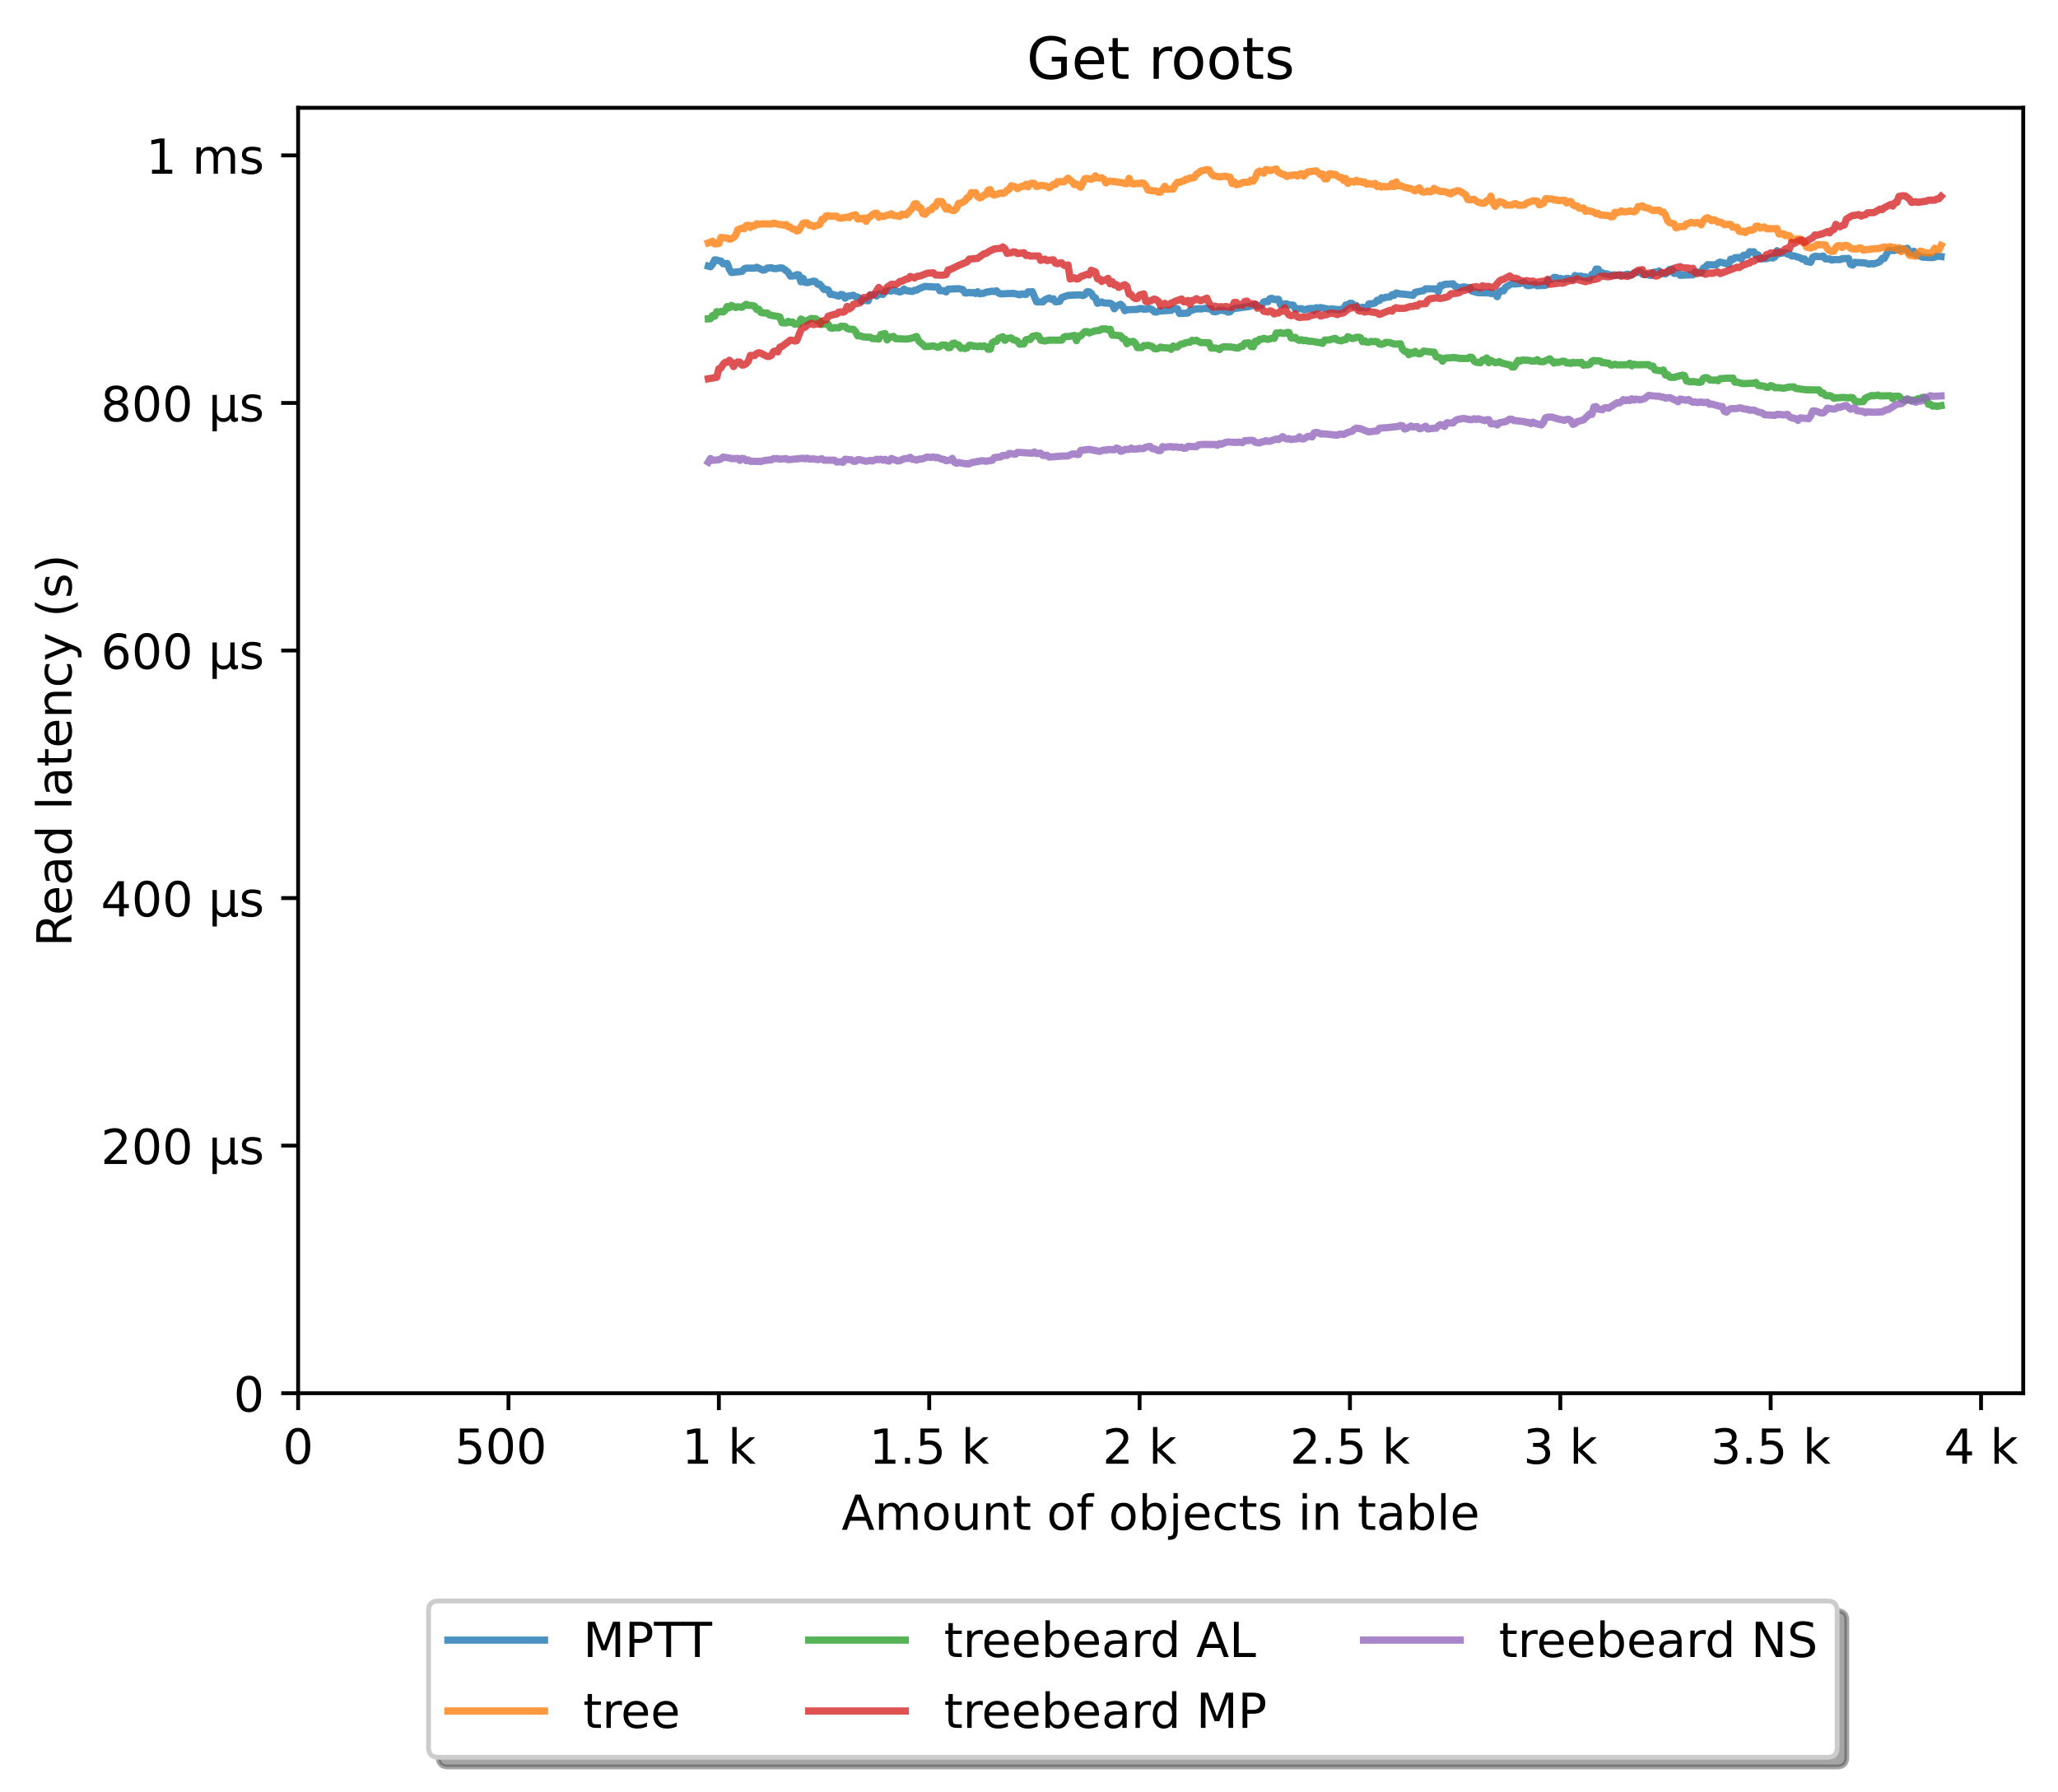<?xml version="1.0" encoding="utf-8" standalone="no"?>
<!DOCTYPE svg PUBLIC "-//W3C//DTD SVG 1.1//EN"
  "http://www.w3.org/Graphics/SVG/1.1/DTD/svg11.dtd">
<!-- Created with matplotlib (https://matplotlib.org/) -->
<svg height="371.002pt" version="1.1" viewBox="0 0 426.036 371.002" width="426.036pt" xmlns="http://www.w3.org/2000/svg" xmlns:xlink="http://www.w3.org/1999/xlink">
 <defs>
  <style type="text/css">*{stroke-linecap:butt;stroke-linejoin:round;}</style>
 </defs>
 <g id="figure_1">
  <g id="patch_1">
   <path d="M 0 371.002 
L 426.036 371.002 
L 426.036 0 
L 0 0 
z
" style="fill:#ffffff;"/>
  </g>
  <g id="axes_1">
   <g id="patch_2">
    <path d="M 61.716 288.43 
L 418.836 288.43 
L 418.836 22.318 
L 61.716 22.318 
z
" style="fill:#ffffff;"/>
   </g>
   <g id="matplotlib.axis_1">
    <g id="xtick_1">
     <g id="line2d_1">
      <defs>
       <path d="M 0 0 
L 0 3.5 
" id="md5b11627a8" style="stroke:#000000;stroke-width:0.8;"/>
      </defs>
      <g>
       <use style="stroke:#000000;stroke-width:0.8;" x="61.716" xlink:href="#md5b11627a8" y="288.43"/>
      </g>
     </g>
     <g id="text_1">
      <!-- 0 -->
      <g transform="translate(58.534 303.029)scale(0.1 -0.1)">
       <defs>
        <path d="M 31.781 66.406 
Q 24.172 66.406 20.328 58.906 
Q 16.5 51.422 16.5 36.375 
Q 16.5 21.391 20.328 13.891 
Q 24.172 6.391 31.781 6.391 
Q 39.453 6.391 43.281 13.891 
Q 47.125 21.391 47.125 36.375 
Q 47.125 51.422 43.281 58.906 
Q 39.453 66.406 31.781 66.406 
z
M 31.781 74.219 
Q 44.047 74.219 50.516 64.516 
Q 56.984 54.828 56.984 36.375 
Q 56.984 17.969 50.516 8.266 
Q 44.047 -1.422 31.781 -1.422 
Q 19.531 -1.422 13.062 8.266 
Q 6.594 17.969 6.594 36.375 
Q 6.594 54.828 13.062 64.516 
Q 19.531 74.219 31.781 74.219 
z
" id="DejaVuSans-48"/>
       </defs>
       <use xlink:href="#DejaVuSans-48"/>
      </g>
     </g>
    </g>
    <g id="xtick_2">
     <g id="line2d_2">
      <g>
       <use style="stroke:#000000;stroke-width:0.8;" x="105.264" xlink:href="#md5b11627a8" y="288.43"/>
      </g>
     </g>
     <g id="text_2">
      <!-- 500  -->
      <g transform="translate(94.131 303.029)scale(0.1 -0.1)">
       <defs>
        <path d="M 10.797 72.906 
L 49.516 72.906 
L 49.516 64.594 
L 19.828 64.594 
L 19.828 46.734 
Q 21.969 47.469 24.109 47.828 
Q 26.266 48.188 28.422 48.188 
Q 40.625 48.188 47.75 41.5 
Q 54.891 34.812 54.891 23.391 
Q 54.891 11.625 47.562 5.094 
Q 40.234 -1.422 26.906 -1.422 
Q 22.312 -1.422 17.547 -0.641 
Q 12.797 0.141 7.719 1.703 
L 7.719 11.625 
Q 12.109 9.234 16.797 8.062 
Q 21.484 6.891 26.703 6.891 
Q 35.156 6.891 40.078 11.328 
Q 45.016 15.766 45.016 23.391 
Q 45.016 31 40.078 35.438 
Q 35.156 39.891 26.703 39.891 
Q 22.75 39.891 18.812 39.016 
Q 14.891 38.141 10.797 36.281 
z
" id="DejaVuSans-53"/>
        <path id="DejaVuSans-32"/>
       </defs>
       <use xlink:href="#DejaVuSans-53"/>
       <use x="63.623" xlink:href="#DejaVuSans-48"/>
       <use x="127.246" xlink:href="#DejaVuSans-48"/>
       <use x="190.869" xlink:href="#DejaVuSans-32"/>
      </g>
     </g>
    </g>
    <g id="xtick_3">
     <g id="line2d_3">
      <g>
       <use style="stroke:#000000;stroke-width:0.8;" x="148.813" xlink:href="#md5b11627a8" y="288.43"/>
      </g>
     </g>
     <g id="text_3">
      <!-- 1 k -->
      <g transform="translate(141.147 303.029)scale(0.1 -0.1)">
       <defs>
        <path d="M 12.406 8.297 
L 28.516 8.297 
L 28.516 63.922 
L 10.984 60.406 
L 10.984 69.391 
L 28.422 72.906 
L 38.281 72.906 
L 38.281 8.297 
L 54.391 8.297 
L 54.391 0 
L 12.406 0 
z
" id="DejaVuSans-49"/>
        <path d="M 9.078 75.984 
L 18.109 75.984 
L 18.109 31.109 
L 44.922 54.688 
L 56.391 54.688 
L 27.391 29.109 
L 57.625 0 
L 45.906 0 
L 18.109 26.703 
L 18.109 0 
L 9.078 0 
z
" id="DejaVuSans-107"/>
       </defs>
       <use xlink:href="#DejaVuSans-49"/>
       <use x="63.623" xlink:href="#DejaVuSans-32"/>
       <use x="95.41" xlink:href="#DejaVuSans-107"/>
      </g>
     </g>
    </g>
    <g id="xtick_4">
     <g id="line2d_4">
      <g>
       <use style="stroke:#000000;stroke-width:0.8;" x="192.361" xlink:href="#md5b11627a8" y="288.43"/>
      </g>
     </g>
     <g id="text_4">
      <!-- 1.5 k -->
      <g transform="translate(179.925 303.029)scale(0.1 -0.1)">
       <defs>
        <path d="M 10.688 12.406 
L 21 12.406 
L 21 0 
L 10.688 0 
z
" id="DejaVuSans-46"/>
       </defs>
       <use xlink:href="#DejaVuSans-49"/>
       <use x="63.623" xlink:href="#DejaVuSans-46"/>
       <use x="95.41" xlink:href="#DejaVuSans-53"/>
       <use x="159.033" xlink:href="#DejaVuSans-32"/>
       <use x="190.82" xlink:href="#DejaVuSans-107"/>
      </g>
     </g>
    </g>
    <g id="xtick_5">
     <g id="line2d_5">
      <g>
       <use style="stroke:#000000;stroke-width:0.8;" x="235.91" xlink:href="#md5b11627a8" y="288.43"/>
      </g>
     </g>
     <g id="text_5">
      <!-- 2 k -->
      <g transform="translate(228.244 303.029)scale(0.1 -0.1)">
       <defs>
        <path d="M 19.188 8.297 
L 53.609 8.297 
L 53.609 0 
L 7.328 0 
L 7.328 8.297 
Q 12.938 14.109 22.625 23.891 
Q 32.328 33.688 34.812 36.531 
Q 39.547 41.844 41.422 45.531 
Q 43.312 49.219 43.312 52.781 
Q 43.312 58.594 39.234 62.25 
Q 35.156 65.922 28.609 65.922 
Q 23.969 65.922 18.812 64.312 
Q 13.672 62.703 7.812 59.422 
L 7.812 69.391 
Q 13.766 71.781 18.938 73 
Q 24.125 74.219 28.422 74.219 
Q 39.75 74.219 46.484 68.547 
Q 53.219 62.891 53.219 53.422 
Q 53.219 48.922 51.531 44.891 
Q 49.859 40.875 45.406 35.406 
Q 44.188 33.984 37.641 27.219 
Q 31.109 20.453 19.188 8.297 
z
" id="DejaVuSans-50"/>
       </defs>
       <use xlink:href="#DejaVuSans-50"/>
       <use x="63.623" xlink:href="#DejaVuSans-32"/>
       <use x="95.41" xlink:href="#DejaVuSans-107"/>
      </g>
     </g>
    </g>
    <g id="xtick_6">
     <g id="line2d_6">
      <g>
       <use style="stroke:#000000;stroke-width:0.8;" x="279.458" xlink:href="#md5b11627a8" y="288.43"/>
      </g>
     </g>
     <g id="text_6">
      <!-- 2.5 k -->
      <g transform="translate(267.023 303.029)scale(0.1 -0.1)">
       <use xlink:href="#DejaVuSans-50"/>
       <use x="63.623" xlink:href="#DejaVuSans-46"/>
       <use x="95.41" xlink:href="#DejaVuSans-53"/>
       <use x="159.033" xlink:href="#DejaVuSans-32"/>
       <use x="190.82" xlink:href="#DejaVuSans-107"/>
      </g>
     </g>
    </g>
    <g id="xtick_7">
     <g id="line2d_7">
      <g>
       <use style="stroke:#000000;stroke-width:0.8;" x="323.007" xlink:href="#md5b11627a8" y="288.43"/>
      </g>
     </g>
     <g id="text_7">
      <!-- 3 k -->
      <g transform="translate(315.341 303.029)scale(0.1 -0.1)">
       <defs>
        <path d="M 40.578 39.312 
Q 47.656 37.797 51.625 33 
Q 55.609 28.219 55.609 21.188 
Q 55.609 10.406 48.188 4.484 
Q 40.766 -1.422 27.094 -1.422 
Q 22.516 -1.422 17.656 -0.516 
Q 12.797 0.391 7.625 2.203 
L 7.625 11.719 
Q 11.719 9.328 16.594 8.109 
Q 21.484 6.891 26.812 6.891 
Q 36.078 6.891 40.938 10.547 
Q 45.797 14.203 45.797 21.188 
Q 45.797 27.641 41.281 31.266 
Q 36.766 34.906 28.719 34.906 
L 20.219 34.906 
L 20.219 43.016 
L 29.109 43.016 
Q 36.375 43.016 40.234 45.922 
Q 44.094 48.828 44.094 54.297 
Q 44.094 59.906 40.109 62.906 
Q 36.141 65.922 28.719 65.922 
Q 24.656 65.922 20.016 65.031 
Q 15.375 64.156 9.812 62.312 
L 9.812 71.094 
Q 15.438 72.656 20.344 73.438 
Q 25.25 74.219 29.594 74.219 
Q 40.828 74.219 47.359 69.109 
Q 53.906 64.016 53.906 55.328 
Q 53.906 49.266 50.438 45.094 
Q 46.969 40.922 40.578 39.312 
z
" id="DejaVuSans-51"/>
       </defs>
       <use xlink:href="#DejaVuSans-51"/>
       <use x="63.623" xlink:href="#DejaVuSans-32"/>
       <use x="95.41" xlink:href="#DejaVuSans-107"/>
      </g>
     </g>
    </g>
    <g id="xtick_8">
     <g id="line2d_8">
      <g>
       <use style="stroke:#000000;stroke-width:0.8;" x="366.556" xlink:href="#md5b11627a8" y="288.43"/>
      </g>
     </g>
     <g id="text_8">
      <!-- 3.5 k -->
      <g transform="translate(354.12 303.029)scale(0.1 -0.1)">
       <use xlink:href="#DejaVuSans-51"/>
       <use x="63.623" xlink:href="#DejaVuSans-46"/>
       <use x="95.41" xlink:href="#DejaVuSans-53"/>
       <use x="159.033" xlink:href="#DejaVuSans-32"/>
       <use x="190.82" xlink:href="#DejaVuSans-107"/>
      </g>
     </g>
    </g>
    <g id="xtick_9">
     <g id="line2d_9">
      <g>
       <use style="stroke:#000000;stroke-width:0.8;" x="410.104" xlink:href="#md5b11627a8" y="288.43"/>
      </g>
     </g>
     <g id="text_9">
      <!-- 4 k -->
      <g transform="translate(402.439 303.029)scale(0.1 -0.1)">
       <defs>
        <path d="M 37.797 64.312 
L 12.891 25.391 
L 37.797 25.391 
z
M 35.203 72.906 
L 47.609 72.906 
L 47.609 25.391 
L 58.016 25.391 
L 58.016 17.188 
L 47.609 17.188 
L 47.609 0 
L 37.797 0 
L 37.797 17.188 
L 4.891 17.188 
L 4.891 26.703 
z
" id="DejaVuSans-52"/>
       </defs>
       <use xlink:href="#DejaVuSans-52"/>
       <use x="63.623" xlink:href="#DejaVuSans-32"/>
       <use x="95.41" xlink:href="#DejaVuSans-107"/>
      </g>
     </g>
    </g>
    <g id="text_10">
     <!-- Amount of objects in table -->
     <g transform="translate(174.217 316.707)scale(0.1 -0.1)">
      <defs>
       <path d="M 34.188 63.188 
L 20.797 26.906 
L 47.609 26.906 
z
M 28.609 72.906 
L 39.797 72.906 
L 67.578 0 
L 57.328 0 
L 50.688 18.703 
L 17.828 18.703 
L 11.188 0 
L 0.781 0 
z
" id="DejaVuSans-65"/>
       <path d="M 52 44.188 
Q 55.375 50.25 60.062 53.125 
Q 64.75 56 71.094 56 
Q 79.641 56 84.281 50.016 
Q 88.922 44.047 88.922 33.016 
L 88.922 0 
L 79.891 0 
L 79.891 32.719 
Q 79.891 40.578 77.094 44.375 
Q 74.312 48.188 68.609 48.188 
Q 61.625 48.188 57.562 43.547 
Q 53.516 38.922 53.516 30.906 
L 53.516 0 
L 44.484 0 
L 44.484 32.719 
Q 44.484 40.625 41.703 44.406 
Q 38.922 48.188 33.109 48.188 
Q 26.219 48.188 22.156 43.531 
Q 18.109 38.875 18.109 30.906 
L 18.109 0 
L 9.078 0 
L 9.078 54.688 
L 18.109 54.688 
L 18.109 46.188 
Q 21.188 51.219 25.484 53.609 
Q 29.781 56 35.688 56 
Q 41.656 56 45.828 52.969 
Q 50 49.953 52 44.188 
z
" id="DejaVuSans-109"/>
       <path d="M 30.609 48.391 
Q 23.391 48.391 19.188 42.75 
Q 14.984 37.109 14.984 27.297 
Q 14.984 17.484 19.156 11.844 
Q 23.344 6.203 30.609 6.203 
Q 37.797 6.203 41.984 11.859 
Q 46.188 17.531 46.188 27.297 
Q 46.188 37.016 41.984 42.703 
Q 37.797 48.391 30.609 48.391 
z
M 30.609 56 
Q 42.328 56 49.016 48.375 
Q 55.719 40.766 55.719 27.297 
Q 55.719 13.875 49.016 6.219 
Q 42.328 -1.422 30.609 -1.422 
Q 18.844 -1.422 12.172 6.219 
Q 5.516 13.875 5.516 27.297 
Q 5.516 40.766 12.172 48.375 
Q 18.844 56 30.609 56 
z
" id="DejaVuSans-111"/>
       <path d="M 8.5 21.578 
L 8.5 54.688 
L 17.484 54.688 
L 17.484 21.922 
Q 17.484 14.156 20.5 10.266 
Q 23.531 6.391 29.594 6.391 
Q 36.859 6.391 41.078 11.031 
Q 45.312 15.672 45.312 23.688 
L 45.312 54.688 
L 54.297 54.688 
L 54.297 0 
L 45.312 0 
L 45.312 8.406 
Q 42.047 3.422 37.719 1 
Q 33.406 -1.422 27.688 -1.422 
Q 18.266 -1.422 13.375 4.438 
Q 8.5 10.297 8.5 21.578 
z
M 31.109 56 
z
" id="DejaVuSans-117"/>
       <path d="M 54.891 33.016 
L 54.891 0 
L 45.906 0 
L 45.906 32.719 
Q 45.906 40.484 42.875 44.328 
Q 39.844 48.188 33.797 48.188 
Q 26.516 48.188 22.312 43.547 
Q 18.109 38.922 18.109 30.906 
L 18.109 0 
L 9.078 0 
L 9.078 54.688 
L 18.109 54.688 
L 18.109 46.188 
Q 21.344 51.125 25.703 53.562 
Q 30.078 56 35.797 56 
Q 45.219 56 50.047 50.172 
Q 54.891 44.344 54.891 33.016 
z
" id="DejaVuSans-110"/>
       <path d="M 18.312 70.219 
L 18.312 54.688 
L 36.812 54.688 
L 36.812 47.703 
L 18.312 47.703 
L 18.312 18.016 
Q 18.312 11.328 20.141 9.422 
Q 21.969 7.516 27.594 7.516 
L 36.812 7.516 
L 36.812 0 
L 27.594 0 
Q 17.188 0 13.234 3.875 
Q 9.281 7.766 9.281 18.016 
L 9.281 47.703 
L 2.688 47.703 
L 2.688 54.688 
L 9.281 54.688 
L 9.281 70.219 
z
" id="DejaVuSans-116"/>
       <path d="M 37.109 75.984 
L 37.109 68.5 
L 28.516 68.5 
Q 23.688 68.5 21.797 66.547 
Q 19.922 64.594 19.922 59.516 
L 19.922 54.688 
L 34.719 54.688 
L 34.719 47.703 
L 19.922 47.703 
L 19.922 0 
L 10.891 0 
L 10.891 47.703 
L 2.297 47.703 
L 2.297 54.688 
L 10.891 54.688 
L 10.891 58.5 
Q 10.891 67.625 15.141 71.797 
Q 19.391 75.984 28.609 75.984 
z
" id="DejaVuSans-102"/>
       <path d="M 48.688 27.297 
Q 48.688 37.203 44.609 42.844 
Q 40.531 48.484 33.406 48.484 
Q 26.266 48.484 22.188 42.844 
Q 18.109 37.203 18.109 27.297 
Q 18.109 17.391 22.188 11.75 
Q 26.266 6.109 33.406 6.109 
Q 40.531 6.109 44.609 11.75 
Q 48.688 17.391 48.688 27.297 
z
M 18.109 46.391 
Q 20.953 51.266 25.266 53.625 
Q 29.594 56 35.594 56 
Q 45.562 56 51.781 48.094 
Q 58.016 40.188 58.016 27.297 
Q 58.016 14.406 51.781 6.484 
Q 45.562 -1.422 35.594 -1.422 
Q 29.594 -1.422 25.266 0.953 
Q 20.953 3.328 18.109 8.203 
L 18.109 0 
L 9.078 0 
L 9.078 75.984 
L 18.109 75.984 
z
" id="DejaVuSans-98"/>
       <path d="M 9.422 54.688 
L 18.406 54.688 
L 18.406 -0.984 
Q 18.406 -11.422 14.422 -16.109 
Q 10.453 -20.797 1.609 -20.797 
L -1.812 -20.797 
L -1.812 -13.188 
L 0.594 -13.188 
Q 5.719 -13.188 7.562 -10.812 
Q 9.422 -8.453 9.422 -0.984 
z
M 9.422 75.984 
L 18.406 75.984 
L 18.406 64.594 
L 9.422 64.594 
z
" id="DejaVuSans-106"/>
       <path d="M 56.203 29.594 
L 56.203 25.203 
L 14.891 25.203 
Q 15.484 15.922 20.484 11.062 
Q 25.484 6.203 34.422 6.203 
Q 39.594 6.203 44.453 7.469 
Q 49.312 8.734 54.109 11.281 
L 54.109 2.781 
Q 49.266 0.734 44.188 -0.344 
Q 39.109 -1.422 33.891 -1.422 
Q 20.797 -1.422 13.156 6.188 
Q 5.516 13.812 5.516 26.812 
Q 5.516 40.234 12.766 48.109 
Q 20.016 56 32.328 56 
Q 43.359 56 49.781 48.891 
Q 56.203 41.797 56.203 29.594 
z
M 47.219 32.234 
Q 47.125 39.594 43.094 43.984 
Q 39.062 48.391 32.422 48.391 
Q 24.906 48.391 20.391 44.141 
Q 15.875 39.891 15.188 32.172 
z
" id="DejaVuSans-101"/>
       <path d="M 48.781 52.594 
L 48.781 44.188 
Q 44.969 46.297 41.141 47.344 
Q 37.312 48.391 33.406 48.391 
Q 24.656 48.391 19.812 42.844 
Q 14.984 37.312 14.984 27.297 
Q 14.984 17.281 19.812 11.734 
Q 24.656 6.203 33.406 6.203 
Q 37.312 6.203 41.141 7.25 
Q 44.969 8.297 48.781 10.406 
L 48.781 2.094 
Q 45.016 0.344 40.984 -0.531 
Q 36.969 -1.422 32.422 -1.422 
Q 20.062 -1.422 12.781 6.344 
Q 5.516 14.109 5.516 27.297 
Q 5.516 40.672 12.859 48.328 
Q 20.219 56 33.016 56 
Q 37.156 56 41.109 55.141 
Q 45.062 54.297 48.781 52.594 
z
" id="DejaVuSans-99"/>
       <path d="M 44.281 53.078 
L 44.281 44.578 
Q 40.484 46.531 36.375 47.5 
Q 32.281 48.484 27.875 48.484 
Q 21.188 48.484 17.844 46.438 
Q 14.5 44.391 14.5 40.281 
Q 14.5 37.156 16.891 35.375 
Q 19.281 33.594 26.516 31.984 
L 29.594 31.297 
Q 39.156 29.25 43.188 25.516 
Q 47.219 21.781 47.219 15.094 
Q 47.219 7.469 41.188 3.016 
Q 35.156 -1.422 24.609 -1.422 
Q 20.219 -1.422 15.453 -0.562 
Q 10.688 0.297 5.422 2 
L 5.422 11.281 
Q 10.406 8.688 15.234 7.391 
Q 20.062 6.109 24.812 6.109 
Q 31.156 6.109 34.562 8.281 
Q 37.984 10.453 37.984 14.406 
Q 37.984 18.062 35.516 20.016 
Q 33.062 21.969 24.703 23.781 
L 21.578 24.516 
Q 13.234 26.266 9.516 29.906 
Q 5.812 33.547 5.812 39.891 
Q 5.812 47.609 11.281 51.797 
Q 16.75 56 26.812 56 
Q 31.781 56 36.172 55.266 
Q 40.578 54.547 44.281 53.078 
z
" id="DejaVuSans-115"/>
       <path d="M 9.422 54.688 
L 18.406 54.688 
L 18.406 0 
L 9.422 0 
z
M 9.422 75.984 
L 18.406 75.984 
L 18.406 64.594 
L 9.422 64.594 
z
" id="DejaVuSans-105"/>
       <path d="M 34.281 27.484 
Q 23.391 27.484 19.188 25 
Q 14.984 22.516 14.984 16.5 
Q 14.984 11.719 18.141 8.906 
Q 21.297 6.109 26.703 6.109 
Q 34.188 6.109 38.703 11.406 
Q 43.219 16.703 43.219 25.484 
L 43.219 27.484 
z
M 52.203 31.203 
L 52.203 0 
L 43.219 0 
L 43.219 8.297 
Q 40.141 3.328 35.547 0.953 
Q 30.953 -1.422 24.312 -1.422 
Q 15.922 -1.422 10.953 3.297 
Q 6 8.016 6 15.922 
Q 6 25.141 12.172 29.828 
Q 18.359 34.516 30.609 34.516 
L 43.219 34.516 
L 43.219 35.406 
Q 43.219 41.609 39.141 45 
Q 35.062 48.391 27.688 48.391 
Q 23 48.391 18.547 47.266 
Q 14.109 46.141 10.016 43.891 
L 10.016 52.203 
Q 14.938 54.109 19.578 55.047 
Q 24.219 56 28.609 56 
Q 40.484 56 46.344 49.844 
Q 52.203 43.703 52.203 31.203 
z
" id="DejaVuSans-97"/>
       <path d="M 9.422 75.984 
L 18.406 75.984 
L 18.406 0 
L 9.422 0 
z
" id="DejaVuSans-108"/>
      </defs>
      <use xlink:href="#DejaVuSans-65"/>
      <use x="68.408" xlink:href="#DejaVuSans-109"/>
      <use x="165.82" xlink:href="#DejaVuSans-111"/>
      <use x="227.002" xlink:href="#DejaVuSans-117"/>
      <use x="290.381" xlink:href="#DejaVuSans-110"/>
      <use x="353.76" xlink:href="#DejaVuSans-116"/>
      <use x="392.969" xlink:href="#DejaVuSans-32"/>
      <use x="424.756" xlink:href="#DejaVuSans-111"/>
      <use x="485.938" xlink:href="#DejaVuSans-102"/>
      <use x="521.143" xlink:href="#DejaVuSans-32"/>
      <use x="552.93" xlink:href="#DejaVuSans-111"/>
      <use x="614.111" xlink:href="#DejaVuSans-98"/>
      <use x="677.588" xlink:href="#DejaVuSans-106"/>
      <use x="705.371" xlink:href="#DejaVuSans-101"/>
      <use x="766.895" xlink:href="#DejaVuSans-99"/>
      <use x="821.875" xlink:href="#DejaVuSans-116"/>
      <use x="861.084" xlink:href="#DejaVuSans-115"/>
      <use x="913.184" xlink:href="#DejaVuSans-32"/>
      <use x="944.971" xlink:href="#DejaVuSans-105"/>
      <use x="972.754" xlink:href="#DejaVuSans-110"/>
      <use x="1036.133" xlink:href="#DejaVuSans-32"/>
      <use x="1067.92" xlink:href="#DejaVuSans-116"/>
      <use x="1107.129" xlink:href="#DejaVuSans-97"/>
      <use x="1168.408" xlink:href="#DejaVuSans-98"/>
      <use x="1231.885" xlink:href="#DejaVuSans-108"/>
      <use x="1259.668" xlink:href="#DejaVuSans-101"/>
     </g>
    </g>
   </g>
   <g id="matplotlib.axis_2">
    <g id="ytick_1">
     <g id="line2d_10">
      <defs>
       <path d="M 0 0 
L -3.5 0 
" id="md58c383e5b" style="stroke:#000000;stroke-width:0.8;"/>
      </defs>
      <g>
       <use style="stroke:#000000;stroke-width:0.8;" x="61.716" xlink:href="#md58c383e5b" y="288.43"/>
      </g>
     </g>
     <g id="text_11">
      <!-- 0 -->
      <g transform="translate(48.353 292.229)scale(0.1 -0.1)">
       <use xlink:href="#DejaVuSans-48"/>
      </g>
     </g>
    </g>
    <g id="ytick_2">
     <g id="line2d_11">
      <g>
       <use style="stroke:#000000;stroke-width:0.8;" x="61.716" xlink:href="#md58c383e5b" y="237.178"/>
      </g>
     </g>
     <g id="text_12">
      <!-- 200 µs -->
      <g transform="translate(20.878 240.977)scale(0.1 -0.1)">
       <defs>
        <path d="M 8.5 -20.797 
L 8.5 54.688 
L 17.484 54.688 
L 17.484 20.703 
Q 17.484 13.625 20.844 10 
Q 24.219 6.391 30.812 6.391 
Q 38.031 6.391 41.672 10.484 
Q 45.312 14.594 45.312 22.797 
L 45.312 54.688 
L 54.297 54.688 
L 54.297 12.594 
Q 54.297 9.672 55.141 8.281 
Q 56 6.891 57.812 6.891 
Q 58.25 6.891 59.031 7.156 
Q 59.812 7.422 61.188 8.016 
L 61.188 0.781 
Q 59.188 -0.344 57.391 -0.875 
Q 55.609 -1.422 53.906 -1.422 
Q 50.531 -1.422 48.531 0.484 
Q 46.531 2.391 45.797 6.297 
Q 43.359 2.438 39.812 0.5 
Q 36.281 -1.422 31.5 -1.422 
Q 26.516 -1.422 23.016 0.484 
Q 19.531 2.391 17.484 6.203 
L 17.484 -20.797 
z
" id="DejaVuSans-181"/>
       </defs>
       <use xlink:href="#DejaVuSans-50"/>
       <use x="63.623" xlink:href="#DejaVuSans-48"/>
       <use x="127.246" xlink:href="#DejaVuSans-48"/>
       <use x="190.869" xlink:href="#DejaVuSans-32"/>
       <use x="222.656" xlink:href="#DejaVuSans-181"/>
       <use x="286.279" xlink:href="#DejaVuSans-115"/>
      </g>
     </g>
    </g>
    <g id="ytick_3">
     <g id="line2d_12">
      <g>
       <use style="stroke:#000000;stroke-width:0.8;" x="61.716" xlink:href="#md58c383e5b" y="185.926"/>
      </g>
     </g>
     <g id="text_13">
      <!-- 400 µs -->
      <g transform="translate(20.878 189.725)scale(0.1 -0.1)">
       <use xlink:href="#DejaVuSans-52"/>
       <use x="63.623" xlink:href="#DejaVuSans-48"/>
       <use x="127.246" xlink:href="#DejaVuSans-48"/>
       <use x="190.869" xlink:href="#DejaVuSans-32"/>
       <use x="222.656" xlink:href="#DejaVuSans-181"/>
       <use x="286.279" xlink:href="#DejaVuSans-115"/>
      </g>
     </g>
    </g>
    <g id="ytick_4">
     <g id="line2d_13">
      <g>
       <use style="stroke:#000000;stroke-width:0.8;" x="61.716" xlink:href="#md58c383e5b" y="134.674"/>
      </g>
     </g>
     <g id="text_14">
      <!-- 600 µs -->
      <g transform="translate(20.878 138.473)scale(0.1 -0.1)">
       <defs>
        <path d="M 33.016 40.375 
Q 26.375 40.375 22.484 35.828 
Q 18.609 31.297 18.609 23.391 
Q 18.609 15.531 22.484 10.953 
Q 26.375 6.391 33.016 6.391 
Q 39.656 6.391 43.531 10.953 
Q 47.406 15.531 47.406 23.391 
Q 47.406 31.297 43.531 35.828 
Q 39.656 40.375 33.016 40.375 
z
M 52.594 71.297 
L 52.594 62.312 
Q 48.875 64.062 45.094 64.984 
Q 41.312 65.922 37.594 65.922 
Q 27.828 65.922 22.672 59.328 
Q 17.531 52.734 16.797 39.406 
Q 19.672 43.656 24.016 45.922 
Q 28.375 48.188 33.594 48.188 
Q 44.578 48.188 50.953 41.516 
Q 57.328 34.859 57.328 23.391 
Q 57.328 12.156 50.688 5.359 
Q 44.047 -1.422 33.016 -1.422 
Q 20.359 -1.422 13.672 8.266 
Q 6.984 17.969 6.984 36.375 
Q 6.984 53.656 15.188 63.938 
Q 23.391 74.219 37.203 74.219 
Q 40.922 74.219 44.703 73.484 
Q 48.484 72.75 52.594 71.297 
z
" id="DejaVuSans-54"/>
       </defs>
       <use xlink:href="#DejaVuSans-54"/>
       <use x="63.623" xlink:href="#DejaVuSans-48"/>
       <use x="127.246" xlink:href="#DejaVuSans-48"/>
       <use x="190.869" xlink:href="#DejaVuSans-32"/>
       <use x="222.656" xlink:href="#DejaVuSans-181"/>
       <use x="286.279" xlink:href="#DejaVuSans-115"/>
      </g>
     </g>
    </g>
    <g id="ytick_5">
     <g id="line2d_14">
      <g>
       <use style="stroke:#000000;stroke-width:0.8;" x="61.716" xlink:href="#md58c383e5b" y="83.421"/>
      </g>
     </g>
     <g id="text_15">
      <!-- 800 µs -->
      <g transform="translate(20.878 87.221)scale(0.1 -0.1)">
       <defs>
        <path d="M 31.781 34.625 
Q 24.75 34.625 20.719 30.859 
Q 16.703 27.094 16.703 20.516 
Q 16.703 13.922 20.719 10.156 
Q 24.75 6.391 31.781 6.391 
Q 38.812 6.391 42.859 10.172 
Q 46.922 13.969 46.922 20.516 
Q 46.922 27.094 42.891 30.859 
Q 38.875 34.625 31.781 34.625 
z
M 21.922 38.812 
Q 15.578 40.375 12.031 44.719 
Q 8.5 49.078 8.5 55.328 
Q 8.5 64.062 14.719 69.141 
Q 20.953 74.219 31.781 74.219 
Q 42.672 74.219 48.875 69.141 
Q 55.078 64.062 55.078 55.328 
Q 55.078 49.078 51.531 44.719 
Q 48 40.375 41.703 38.812 
Q 48.828 37.156 52.797 32.312 
Q 56.781 27.484 56.781 20.516 
Q 56.781 9.906 50.312 4.234 
Q 43.844 -1.422 31.781 -1.422 
Q 19.734 -1.422 13.25 4.234 
Q 6.781 9.906 6.781 20.516 
Q 6.781 27.484 10.781 32.312 
Q 14.797 37.156 21.922 38.812 
z
M 18.312 54.391 
Q 18.312 48.734 21.844 45.562 
Q 25.391 42.391 31.781 42.391 
Q 38.141 42.391 41.719 45.562 
Q 45.312 48.734 45.312 54.391 
Q 45.312 60.062 41.719 63.234 
Q 38.141 66.406 31.781 66.406 
Q 25.391 66.406 21.844 63.234 
Q 18.312 60.062 18.312 54.391 
z
" id="DejaVuSans-56"/>
       </defs>
       <use xlink:href="#DejaVuSans-56"/>
       <use x="63.623" xlink:href="#DejaVuSans-48"/>
       <use x="127.246" xlink:href="#DejaVuSans-48"/>
       <use x="190.869" xlink:href="#DejaVuSans-32"/>
       <use x="222.656" xlink:href="#DejaVuSans-181"/>
       <use x="286.279" xlink:href="#DejaVuSans-115"/>
      </g>
     </g>
    </g>
    <g id="ytick_6">
     <g id="line2d_15">
      <g>
       <use style="stroke:#000000;stroke-width:0.8;" x="61.716" xlink:href="#md58c383e5b" y="32.169"/>
      </g>
     </g>
     <g id="text_16">
      <!-- 1 ms -->
      <g transform="translate(30.225 35.968)scale(0.1 -0.1)">
       <use xlink:href="#DejaVuSans-49"/>
       <use x="63.623" xlink:href="#DejaVuSans-32"/>
       <use x="95.41" xlink:href="#DejaVuSans-109"/>
       <use x="192.822" xlink:href="#DejaVuSans-115"/>
      </g>
     </g>
    </g>
    <g id="text_17">
     <!-- Read latency (s) -->
     <g transform="translate(14.798 195.99)rotate(-90)scale(0.1 -0.1)">
      <defs>
       <path d="M 44.391 34.188 
Q 47.562 33.109 50.562 29.594 
Q 53.562 26.078 56.594 19.922 
L 66.609 0 
L 56 0 
L 46.688 18.703 
Q 43.062 26.031 39.672 28.422 
Q 36.281 30.812 30.422 30.812 
L 19.672 30.812 
L 19.672 0 
L 9.812 0 
L 9.812 72.906 
L 32.078 72.906 
Q 44.578 72.906 50.734 67.672 
Q 56.891 62.453 56.891 51.906 
Q 56.891 45.016 53.688 40.469 
Q 50.484 35.938 44.391 34.188 
z
M 19.672 64.797 
L 19.672 38.922 
L 32.078 38.922 
Q 39.203 38.922 42.844 42.219 
Q 46.484 45.516 46.484 51.906 
Q 46.484 58.297 42.844 61.547 
Q 39.203 64.797 32.078 64.797 
z
" id="DejaVuSans-82"/>
       <path d="M 45.406 46.391 
L 45.406 75.984 
L 54.391 75.984 
L 54.391 0 
L 45.406 0 
L 45.406 8.203 
Q 42.578 3.328 38.25 0.953 
Q 33.938 -1.422 27.875 -1.422 
Q 17.969 -1.422 11.734 6.484 
Q 5.516 14.406 5.516 27.297 
Q 5.516 40.188 11.734 48.094 
Q 17.969 56 27.875 56 
Q 33.938 56 38.25 53.625 
Q 42.578 51.266 45.406 46.391 
z
M 14.797 27.297 
Q 14.797 17.391 18.875 11.75 
Q 22.953 6.109 30.078 6.109 
Q 37.203 6.109 41.297 11.75 
Q 45.406 17.391 45.406 27.297 
Q 45.406 37.203 41.297 42.844 
Q 37.203 48.484 30.078 48.484 
Q 22.953 48.484 18.875 42.844 
Q 14.797 37.203 14.797 27.297 
z
" id="DejaVuSans-100"/>
       <path d="M 32.172 -5.078 
Q 28.375 -14.844 24.75 -17.812 
Q 21.141 -20.797 15.094 -20.797 
L 7.906 -20.797 
L 7.906 -13.281 
L 13.188 -13.281 
Q 16.891 -13.281 18.938 -11.516 
Q 21 -9.766 23.484 -3.219 
L 25.094 0.875 
L 2.984 54.688 
L 12.5 54.688 
L 29.594 11.922 
L 46.688 54.688 
L 56.203 54.688 
z
" id="DejaVuSans-121"/>
       <path d="M 31 75.875 
Q 24.469 64.656 21.281 53.656 
Q 18.109 42.672 18.109 31.391 
Q 18.109 20.125 21.312 9.062 
Q 24.516 -2 31 -13.188 
L 23.188 -13.188 
Q 15.875 -1.703 12.234 9.375 
Q 8.594 20.453 8.594 31.391 
Q 8.594 42.281 12.203 53.312 
Q 15.828 64.359 23.188 75.875 
z
" id="DejaVuSans-40"/>
       <path d="M 8.016 75.875 
L 15.828 75.875 
Q 23.141 64.359 26.781 53.312 
Q 30.422 42.281 30.422 31.391 
Q 30.422 20.453 26.781 9.375 
Q 23.141 -1.703 15.828 -13.188 
L 8.016 -13.188 
Q 14.5 -2 17.703 9.062 
Q 20.906 20.125 20.906 31.391 
Q 20.906 42.672 17.703 53.656 
Q 14.5 64.656 8.016 75.875 
z
" id="DejaVuSans-41"/>
      </defs>
      <use xlink:href="#DejaVuSans-82"/>
      <use x="64.982" xlink:href="#DejaVuSans-101"/>
      <use x="126.506" xlink:href="#DejaVuSans-97"/>
      <use x="187.785" xlink:href="#DejaVuSans-100"/>
      <use x="251.262" xlink:href="#DejaVuSans-32"/>
      <use x="283.049" xlink:href="#DejaVuSans-108"/>
      <use x="310.832" xlink:href="#DejaVuSans-97"/>
      <use x="372.111" xlink:href="#DejaVuSans-116"/>
      <use x="411.32" xlink:href="#DejaVuSans-101"/>
      <use x="472.844" xlink:href="#DejaVuSans-110"/>
      <use x="536.223" xlink:href="#DejaVuSans-99"/>
      <use x="591.203" xlink:href="#DejaVuSans-121"/>
      <use x="650.383" xlink:href="#DejaVuSans-32"/>
      <use x="682.17" xlink:href="#DejaVuSans-40"/>
      <use x="721.184" xlink:href="#DejaVuSans-115"/>
      <use x="773.283" xlink:href="#DejaVuSans-41"/>
     </g>
    </g>
   </g>
   <g id="line2d_16">
    <path clip-path="url(#pdb31fc8b28)" d="M 146.635 55.105 
L 147.071 55.233 
L 147.506 54.723 
L 147.942 53.797 
L 148.377 53.823 
L 148.813 53.993 
L 149.248 54.037 
L 149.684 54.591 
L 150.555 54.552 
L 150.99 55.722 
L 151.426 56.424 
L 153.603 56.18 
L 154.039 55.681 
L 154.474 55.503 
L 156.216 55.519 
L 156.651 55.322 
L 157.958 55.935 
L 158.393 55.837 
L 158.829 55.507 
L 159.7 55.427 
L 160.135 55.584 
L 160.571 55.608 
L 161.442 55.471 
L 161.877 55.466 
L 162.313 55.715 
L 163.184 56.387 
L 163.619 57.161 
L 164.49 57.106 
L 164.926 56.867 
L 165.361 56.891 
L 165.797 58.339 
L 166.232 57.627 
L 166.668 58.449 
L 167.103 58.525 
L 168.41 58.199 
L 168.845 58.293 
L 169.281 58.857 
L 169.716 58.839 
L 170.587 59.922 
L 171.023 59.905 
L 171.458 60.036 
L 171.893 60.945 
L 172.329 60.932 
L 173.635 61.316 
L 174.071 60.954 
L 174.506 61.035 
L 174.942 61.732 
L 175.377 61.346 
L 176.684 61.119 
L 177.119 61.453 
L 177.555 61.49 
L 177.99 61.718 
L 178.426 62.347 
L 178.861 62.139 
L 179.732 62.273 
L 180.168 61.031 
L 181.039 61.062 
L 181.474 61.272 
L 181.91 60.83 
L 182.781 60.952 
L 183.216 60.368 
L 184.087 60.159 
L 184.523 60.257 
L 184.958 60.062 
L 186.265 60.44 
L 186.7 60.298 
L 187.135 59.838 
L 187.571 60.173 
L 188.877 60.339 
L 189.313 60.088 
L 189.748 60.08 
L 190.184 59.79 
L 191.055 59.444 
L 191.49 59.286 
L 193.668 59.425 
L 194.103 59.381 
L 194.539 60.183 
L 195.41 60.167 
L 195.845 60.436 
L 196.281 59.857 
L 198.458 59.769 
L 199.329 59.95 
L 199.765 60.643 
L 200.2 60.656 
L 200.636 60.524 
L 201.071 60.639 
L 201.507 60.551 
L 201.942 60.758 
L 202.377 60.403 
L 202.813 60.832 
L 203.684 60.706 
L 204.119 60.493 
L 205.426 60.282 
L 205.861 60.354 
L 206.297 60.217 
L 206.732 60.679 
L 207.168 60.84 
L 208.91 60.765 
L 209.781 60.736 
L 210.652 60.925 
L 211.087 61.044 
L 211.523 60.842 
L 212.394 60.965 
L 212.829 60.4 
L 213.265 60.453 
L 213.7 60.372 
L 214.571 62.472 
L 215.878 62.507 
L 216.313 62.073 
L 217.184 61.681 
L 217.619 61.957 
L 218.055 61.856 
L 218.49 62.493 
L 219.361 62.388 
L 219.797 61.616 
L 221.103 61.152 
L 223.281 61.05 
L 223.716 61.054 
L 224.152 61.191 
L 224.587 60.998 
L 225.023 60.411 
L 225.458 60.404 
L 225.894 60.693 
L 226.329 61.436 
L 226.765 61.656 
L 227.2 62.79 
L 228.071 62.504 
L 228.507 62.724 
L 229.813 62.777 
L 230.249 63.022 
L 230.684 63.926 
L 231.12 63.371 
L 231.991 62.998 
L 232.426 63.417 
L 232.861 64.317 
L 233.297 64.123 
L 235.474 64.05 
L 235.91 63.884 
L 236.345 63.878 
L 236.781 64.029 
L 238.087 63.91 
L 238.523 64.106 
L 238.958 64.557 
L 239.394 64.616 
L 239.829 64.412 
L 241.571 64.293 
L 242.442 64.257 
L 242.878 63.939 
L 243.749 63.91 
L 244.184 64.9 
L 245.055 64.862 
L 245.926 64.813 
L 246.362 64.29 
L 246.797 64.234 
L 247.233 64.023 
L 248.103 63.912 
L 248.539 63.98 
L 249.41 63.835 
L 250.281 63.947 
L 250.716 63.932 
L 251.152 64.492 
L 251.587 64.562 
L 252.023 64.448 
L 252.458 64.16 
L 253.329 64.314 
L 253.765 64.391 
L 254.2 64.628 
L 254.636 64.54 
L 255.071 64.077 
L 255.507 63.869 
L 258.555 63.467 
L 259.862 63.06 
L 260.297 63.328 
L 261.168 63.228 
L 261.604 62.508 
L 262.039 62.4 
L 262.475 62.448 
L 262.91 61.822 
L 263.345 61.761 
L 263.781 62.019 
L 264.652 61.949 
L 265.087 63.075 
L 265.523 63.1 
L 265.958 62.911 
L 266.394 62.908 
L 266.829 63.128 
L 267.7 63.162 
L 268.136 63.934 
L 269.442 63.908 
L 269.878 64.106 
L 270.313 64.091 
L 270.749 63.917 
L 271.62 63.848 
L 272.055 64.269 
L 272.491 63.693 
L 272.926 63.794 
L 273.362 63.674 
L 274.668 63.929 
L 275.104 64.147 
L 275.539 63.945 
L 277.281 64.127 
L 278.152 63.93 
L 278.587 63.141 
L 279.023 63.182 
L 279.458 62.793 
L 279.894 62.816 
L 280.329 63.408 
L 280.765 63.239 
L 281.2 63.657 
L 281.636 63.753 
L 282.071 63.61 
L 282.942 63.739 
L 283.378 62.91 
L 284.249 62.859 
L 284.684 62.698 
L 285.12 62.148 
L 285.555 62.229 
L 285.991 61.645 
L 286.426 61.731 
L 286.862 61.536 
L 287.733 61.476 
L 288.168 61.024 
L 288.604 61.15 
L 289.039 60.65 
L 289.91 60.856 
L 290.781 60.913 
L 292.523 61.134 
L 292.959 60.517 
L 294.7 60.161 
L 295.136 59.793 
L 297.313 59.819 
L 297.749 60.369 
L 298.184 59.087 
L 298.62 59.123 
L 299.055 58.87 
L 300.362 58.796 
L 300.797 58.751 
L 301.233 59.299 
L 301.668 59.397 
L 302.104 59.613 
L 302.975 59.387 
L 303.846 59.543 
L 304.281 59.551 
L 304.717 60.261 
L 306.023 60.613 
L 307.33 60.608 
L 307.765 60.655 
L 308.2 60.534 
L 308.636 60.776 
L 309.071 60.659 
L 309.507 60.839 
L 309.942 61.426 
L 310.378 60.383 
L 310.813 60.177 
L 311.249 60.232 
L 311.684 59.467 
L 312.991 58.702 
L 313.426 58.804 
L 314.733 58.708 
L 315.168 58.506 
L 315.604 58.555 
L 316.039 59.069 
L 316.475 59.156 
L 317.346 58.977 
L 317.781 58.866 
L 318.217 59.16 
L 319.959 59.068 
L 320.394 58.067 
L 321.265 57.861 
L 321.701 57.428 
L 322.136 57.441 
L 322.572 57.687 
L 323.007 57.663 
L 323.878 57.81 
L 324.313 57.626 
L 325.62 57.788 
L 326.055 57.038 
L 326.491 57.223 
L 327.362 57.151 
L 327.797 57.395 
L 328.233 57.326 
L 328.668 57.623 
L 329.104 57.638 
L 329.539 56.808 
L 329.975 56.781 
L 330.41 55.704 
L 330.846 55.718 
L 331.281 56.436 
L 331.717 56.483 
L 332.152 56.66 
L 332.588 56.697 
L 333.459 56.96 
L 334.33 56.907 
L 334.765 56.997 
L 335.636 56.917 
L 336.072 56.968 
L 336.943 56.751 
L 337.378 56.983 
L 337.814 56.941 
L 338.249 56.537 
L 339.12 56.365 
L 339.555 56.214 
L 339.991 56.745 
L 340.426 56.872 
L 340.862 56.804 
L 341.733 57.043 
L 342.168 56.447 
L 342.604 56.328 
L 343.039 56.36 
L 343.475 56.093 
L 343.91 56.597 
L 344.781 56.695 
L 345.217 56.437 
L 345.652 55.774 
L 346.088 55.734 
L 346.523 56.599 
L 347.394 56.573 
L 347.83 57.003 
L 349.572 56.916 
L 350.443 56.902 
L 350.878 56.336 
L 351.314 56.313 
L 351.749 56.451 
L 352.185 56.438 
L 352.62 55.495 
L 353.056 55.289 
L 353.491 54.807 
L 355.233 54.845 
L 355.668 54.462 
L 356.104 54.254 
L 357.846 54.702 
L 358.281 53.651 
L 358.717 53.742 
L 359.152 53.348 
L 360.023 53.322 
L 360.459 53.608 
L 360.894 52.866 
L 361.765 52.784 
L 362.201 52.11 
L 362.636 52.179 
L 363.072 52.113 
L 363.507 52.828 
L 363.943 52.758 
L 364.378 53.595 
L 365.249 53.552 
L 365.685 53.556 
L 366.556 53.298 
L 366.991 53.416 
L 367.427 53.197 
L 367.862 51.907 
L 368.298 52.535 
L 369.168 52.317 
L 369.604 52.339 
L 370.039 52.625 
L 370.475 52.572 
L 370.91 52.995 
L 371.346 52.965 
L 372.652 53.355 
L 373.088 53.657 
L 373.523 53.595 
L 373.959 54.124 
L 374.83 54.295 
L 375.265 53.271 
L 375.701 53.078 
L 376.572 53.119 
L 377.007 53.121 
L 377.443 53 
L 377.878 53.6 
L 378.749 53.599 
L 379.185 53.855 
L 379.62 53.729 
L 380.927 53.752 
L 381.362 53.552 
L 382.669 53.497 
L 383.104 54.725 
L 383.54 54.88 
L 383.975 54.316 
L 386.152 54.439 
L 386.588 54.608 
L 387.023 54.653 
L 387.459 54.58 
L 387.894 54.643 
L 388.765 54.339 
L 389.201 54.11 
L 389.636 53.5 
L 390.072 53.505 
L 390.943 51.864 
L 392.249 51.854 
L 392.685 51.656 
L 393.12 51.768 
L 393.556 51.577 
L 394.427 51.537 
L 394.862 51.402 
L 395.298 52.373 
L 395.733 52.391 
L 396.169 52.009 
L 396.604 52.679 
L 397.04 52.784 
L 397.911 53.228 
L 399.217 53.303 
L 400.088 53.328 
L 400.523 53.257 
L 400.959 53.01 
L 401.83 53.115 
L 401.83 53.115 
" style="fill:none;stroke:#1f77b4;stroke-linecap:square;stroke-opacity:0.8;stroke-width:1.5;"/>
   </g>
   <g id="line2d_17">
    <path clip-path="url(#pdb31fc8b28)" d="M 146.635 50.277 
L 147.506 49.954 
L 147.942 50.502 
L 148.813 50.411 
L 149.248 49.15 
L 150.119 49.257 
L 150.555 49.294 
L 150.99 49.519 
L 151.426 49.416 
L 151.861 49.176 
L 152.297 48.679 
L 152.732 47.562 
L 153.603 47.225 
L 154.039 47.364 
L 154.474 46.705 
L 154.91 46.627 
L 155.345 47.095 
L 155.781 46.702 
L 156.216 46.762 
L 156.651 46.311 
L 157.087 46.437 
L 157.958 46.33 
L 159.7 46.392 
L 160.135 46.198 
L 161.442 46.51 
L 161.877 46.494 
L 162.313 46.635 
L 162.748 46.473 
L 163.184 46.955 
L 163.619 47.01 
L 164.055 47.41 
L 164.49 47.479 
L 164.926 47.807 
L 165.361 47.699 
L 166.232 46.238 
L 166.668 46.132 
L 167.103 46.145 
L 167.539 46.656 
L 167.974 46.627 
L 168.41 46.888 
L 169.716 46.453 
L 170.152 45.395 
L 170.587 45.357 
L 171.023 44.705 
L 171.458 44.645 
L 171.893 44.766 
L 173.2 44.759 
L 173.635 45.122 
L 174.071 45.176 
L 175.377 44.943 
L 175.813 45.049 
L 176.248 44.67 
L 177.119 44.466 
L 177.555 45.355 
L 177.99 45.207 
L 178.426 45.359 
L 178.861 45.14 
L 179.297 45.818 
L 179.732 45.051 
L 180.168 44.868 
L 180.603 44.431 
L 181.039 44.205 
L 181.474 44.108 
L 181.91 44.991 
L 182.345 44.696 
L 182.781 44.813 
L 183.216 44.746 
L 183.652 44.523 
L 184.087 44.505 
L 184.523 44.247 
L 184.958 44.617 
L 185.829 44.695 
L 186.265 44.819 
L 186.7 44.316 
L 187.571 44.492 
L 188.877 43.08 
L 189.313 42.205 
L 189.748 42.168 
L 190.184 43.034 
L 190.619 43.018 
L 191.055 44.225 
L 191.49 44.36 
L 192.361 43.489 
L 192.797 43.42 
L 193.232 42.791 
L 193.668 42.756 
L 194.103 41.716 
L 194.974 41.736 
L 195.845 43.295 
L 196.281 42.922 
L 196.716 43.379 
L 197.152 43.562 
L 197.587 43.559 
L 198.023 43.092 
L 198.458 42.109 
L 198.894 42.06 
L 199.765 41.606 
L 200.2 40.958 
L 200.636 40.78 
L 201.071 39.866 
L 201.507 39.977 
L 201.942 39.878 
L 202.377 40.707 
L 202.813 40.975 
L 203.248 40.823 
L 203.684 40.381 
L 204.119 40.291 
L 204.555 39.404 
L 204.99 39.268 
L 205.426 40.233 
L 205.861 40.386 
L 206.732 40.094 
L 207.168 39.958 
L 207.603 40.048 
L 208.039 39.841 
L 208.474 39.394 
L 208.91 39.18 
L 209.345 38.467 
L 210.216 38.689 
L 210.652 39.056 
L 211.523 38.558 
L 211.958 38.562 
L 212.394 38.155 
L 212.829 38.679 
L 213.265 38.027 
L 213.7 37.922 
L 214.136 37.982 
L 214.571 38.617 
L 215.442 38.38 
L 216.313 38.47 
L 216.749 38.596 
L 217.184 38.872 
L 217.619 38.616 
L 218.055 38.171 
L 218.49 38.193 
L 218.926 37.598 
L 220.232 37.645 
L 221.103 36.891 
L 221.974 37.64 
L 222.41 38.23 
L 222.845 38.102 
L 223.716 38.761 
L 224.587 36.987 
L 225.023 36.931 
L 225.894 37.125 
L 226.329 36.937 
L 226.765 36.405 
L 227.2 36.83 
L 227.636 36.875 
L 228.071 36.805 
L 228.507 37.089 
L 228.942 37.874 
L 229.378 37.568 
L 229.813 37.483 
L 232.426 37.84 
L 232.861 38.016 
L 233.297 38.002 
L 233.732 36.924 
L 234.168 37.888 
L 234.603 38.08 
L 235.474 37.963 
L 235.91 38.009 
L 236.345 37.866 
L 236.781 37.965 
L 237.216 38.463 
L 237.652 39.342 
L 238.523 39.507 
L 239.394 39.547 
L 239.829 39.797 
L 240.265 39.752 
L 241.136 38.568 
L 241.571 39.198 
L 242.442 39.131 
L 242.878 39.145 
L 243.313 38.246 
L 243.749 37.726 
L 244.184 37.76 
L 244.62 37.533 
L 245.055 37.488 
L 245.491 37.104 
L 245.926 37.145 
L 246.362 36.824 
L 246.797 36.858 
L 247.233 36.74 
L 247.668 36.035 
L 248.103 35.84 
L 248.539 35.424 
L 249.41 35.219 
L 249.845 35.114 
L 250.281 35.166 
L 250.716 35.9 
L 251.152 36.368 
L 252.458 36.63 
L 253.765 36.475 
L 254.2 36.645 
L 254.636 36.68 
L 255.071 37.988 
L 255.507 37.636 
L 255.942 38.243 
L 256.813 38.031 
L 257.249 37.753 
L 258.555 37.723 
L 258.991 37.277 
L 259.426 37.496 
L 259.862 36.843 
L 260.297 35.692 
L 260.733 35.412 
L 261.168 35.581 
L 261.604 35.87 
L 262.039 35.106 
L 262.475 35.144 
L 262.91 35.314 
L 264.216 34.99 
L 264.652 35.666 
L 265.523 36.093 
L 265.958 36.176 
L 266.394 36.546 
L 266.829 36.351 
L 268.136 36.205 
L 268.571 36.45 
L 269.007 36.052 
L 269.442 35.943 
L 269.878 36.445 
L 270.749 35.585 
L 272.491 35.367 
L 273.362 36.174 
L 273.797 36.019 
L 274.233 37.026 
L 274.668 37.042 
L 275.104 36.014 
L 275.539 35.95 
L 275.975 36.225 
L 276.41 36.088 
L 277.281 36.735 
L 277.717 36.735 
L 278.152 37.365 
L 278.587 36.945 
L 279.023 37.969 
L 279.458 37.55 
L 279.894 37.569 
L 280.329 37.716 
L 280.765 37.327 
L 281.2 37.631 
L 281.636 37.53 
L 282.071 37.785 
L 282.507 37.678 
L 282.942 38.133 
L 283.378 38.018 
L 284.249 38.175 
L 284.684 37.975 
L 285.12 38.62 
L 285.555 38.428 
L 285.991 38.744 
L 286.426 38.574 
L 286.862 38.687 
L 287.733 38.606 
L 288.168 37.993 
L 288.604 38.63 
L 289.039 37.654 
L 289.475 38.451 
L 289.91 38.435 
L 290.781 38.78 
L 292.088 39.062 
L 292.959 39.515 
L 293.394 39.105 
L 293.829 38.884 
L 294.265 39.625 
L 294.7 39.775 
L 295.136 39.721 
L 295.571 39.531 
L 296.007 39.73 
L 296.442 39.587 
L 296.878 38.99 
L 297.313 39.39 
L 297.749 39.427 
L 298.184 39.662 
L 299.055 39.643 
L 300.362 40.149 
L 300.797 39.735 
L 301.233 39.693 
L 301.668 39.462 
L 302.104 39.5 
L 303.41 40.319 
L 303.846 41.298 
L 304.281 41.371 
L 305.152 41.253 
L 306.023 41.886 
L 306.894 42.088 
L 307.33 42.057 
L 307.765 41.561 
L 308.2 41.53 
L 308.636 40.598 
L 309.071 42.067 
L 309.507 42.724 
L 310.378 41.725 
L 311.249 41.974 
L 311.684 42.451 
L 312.991 42.444 
L 313.426 42.184 
L 313.862 42.177 
L 314.297 42.502 
L 315.168 42.473 
L 315.604 42.421 
L 316.039 42.034 
L 317.346 41.558 
L 318.217 41.627 
L 318.652 42.42 
L 319.523 42.082 
L 319.959 41.138 
L 321.265 41.193 
L 321.701 41.396 
L 322.136 41.338 
L 322.572 41.539 
L 323.442 41.46 
L 323.878 41.475 
L 324.313 42.018 
L 324.749 41.743 
L 325.184 41.717 
L 325.62 42.399 
L 326.055 42.642 
L 326.491 42.638 
L 326.926 43.103 
L 327.797 43.071 
L 328.233 43.762 
L 328.668 43.601 
L 329.539 43.786 
L 329.975 43.955 
L 330.41 44.247 
L 330.846 44.172 
L 331.281 44.508 
L 333.023 44.617 
L 333.459 44.888 
L 333.894 44.847 
L 334.33 43.945 
L 334.765 44.044 
L 335.201 43.948 
L 335.636 43.665 
L 336.072 43.833 
L 336.507 43.871 
L 337.378 43.683 
L 338.249 43.863 
L 338.684 43.601 
L 339.12 42.773 
L 339.555 42.748 
L 339.991 42.6 
L 340.426 42.949 
L 341.297 43.13 
L 342.168 43.586 
L 343.475 43.501 
L 343.91 43.898 
L 344.346 43.916 
L 344.781 44.559 
L 345.217 45.723 
L 345.652 46.113 
L 346.523 46.302 
L 346.959 47.174 
L 347.83 46.909 
L 348.701 46.89 
L 349.136 46.322 
L 349.572 46.278 
L 350.007 46.03 
L 350.878 46.207 
L 351.314 46.075 
L 351.749 46.188 
L 352.185 46.559 
L 352.62 45.69 
L 353.056 45.238 
L 353.491 45.062 
L 354.362 45.693 
L 354.797 45.479 
L 355.233 45.652 
L 355.668 46.016 
L 356.104 45.978 
L 356.539 46.146 
L 356.975 46.519 
L 357.846 46.42 
L 358.281 46.467 
L 358.717 47.053 
L 359.588 47.026 
L 360.023 47.873 
L 360.459 47.968 
L 360.894 47.848 
L 361.33 48.145 
L 361.765 47.764 
L 362.201 47.603 
L 362.636 47.662 
L 363.072 47.508 
L 363.507 46.842 
L 363.943 46.813 
L 364.378 47.218 
L 365.249 46.982 
L 365.685 47.353 
L 366.556 47.362 
L 367.862 47.317 
L 368.298 48.454 
L 369.168 48.381 
L 369.604 48.793 
L 370.039 48.692 
L 370.475 48.811 
L 370.91 49.458 
L 371.346 49.627 
L 372.217 49.45 
L 372.652 49.465 
L 373.088 50.146 
L 373.523 50.089 
L 373.959 51.139 
L 374.83 51.348 
L 375.265 51.089 
L 375.701 51.073 
L 376.136 50.642 
L 377.878 50.702 
L 378.314 51.52 
L 378.749 51.914 
L 379.185 52.058 
L 379.62 51.992 
L 380.056 51.2 
L 380.491 50.86 
L 380.927 50.87 
L 381.362 51.236 
L 381.798 50.809 
L 382.233 50.804 
L 382.669 50.957 
L 383.104 51.402 
L 383.54 51.522 
L 384.41 51.561 
L 384.846 51.316 
L 385.281 51.338 
L 385.717 51.772 
L 388.33 51.455 
L 388.765 51.51 
L 390.072 51.104 
L 390.507 51.314 
L 390.943 51.133 
L 391.378 51.076 
L 391.814 51.326 
L 392.249 51.219 
L 392.685 51.564 
L 393.12 51.273 
L 393.556 52.107 
L 393.991 51.504 
L 394.427 51.78 
L 394.862 52.221 
L 395.298 52.84 
L 396.604 53.047 
L 397.04 52.353 
L 397.475 51.999 
L 397.911 52.062 
L 398.346 52.301 
L 399.652 52.365 
L 400.088 52.111 
L 400.523 51.373 
L 400.959 51.711 
L 401.394 51.74 
L 401.83 50.817 
L 401.83 50.817 
" style="fill:none;stroke:#ff7f0e;stroke-linecap:square;stroke-opacity:0.8;stroke-width:1.5;"/>
   </g>
   <g id="line2d_18">
    <path clip-path="url(#pdb31fc8b28)" d="M 146.635 66.006 
L 147.071 65.988 
L 147.506 65.33 
L 147.942 65.481 
L 148.377 64.513 
L 148.813 64.63 
L 149.248 64.483 
L 149.684 64.595 
L 150.119 64.235 
L 150.555 63.461 
L 150.99 63.701 
L 151.426 63.224 
L 152.297 63.667 
L 152.732 63.515 
L 153.603 63.615 
L 154.474 62.999 
L 154.91 63.201 
L 155.781 63.258 
L 156.216 63.399 
L 156.651 64.073 
L 157.087 64.007 
L 157.522 64.688 
L 157.958 64.784 
L 158.829 64.803 
L 159.264 65.174 
L 160.135 65.386 
L 161.006 65.49 
L 161.442 65.627 
L 161.877 66.81 
L 162.748 66.869 
L 163.184 66.535 
L 163.619 66.773 
L 164.055 66.65 
L 164.49 67.113 
L 165.361 67.06 
L 165.797 66.041 
L 166.668 66.503 
L 167.103 66.417 
L 167.539 66.105 
L 167.974 65.931 
L 168.845 65.978 
L 169.281 66.432 
L 169.716 66.447 
L 170.152 67.169 
L 170.587 67.08 
L 171.458 67.154 
L 171.893 67.884 
L 172.329 67.969 
L 172.764 67.819 
L 173.635 67.881 
L 174.071 67.543 
L 174.942 67.576 
L 175.377 67.998 
L 175.813 68.148 
L 176.684 68.18 
L 177.119 68.659 
L 177.555 69.536 
L 177.99 69.518 
L 178.861 69.77 
L 180.168 69.823 
L 180.603 70.1 
L 181.474 70.131 
L 181.91 70.202 
L 182.345 69.252 
L 183.216 69.052 
L 183.652 70.374 
L 184.087 69.799 
L 184.523 69.783 
L 184.958 69.642 
L 185.394 70.108 
L 187.571 70.204 
L 188.442 70.106 
L 189.748 69.659 
L 190.184 70.577 
L 191.49 71.755 
L 192.361 71.702 
L 193.232 71.601 
L 194.103 71.905 
L 194.539 71.763 
L 194.974 71.426 
L 195.845 71.452 
L 196.281 71.986 
L 196.716 71.946 
L 197.152 71.12 
L 197.587 71.016 
L 198.023 71.343 
L 198.458 71.421 
L 198.894 72.088 
L 199.329 72.032 
L 199.765 72.168 
L 200.2 72.044 
L 200.636 71.491 
L 201.071 71.472 
L 201.507 71.665 
L 201.942 71.65 
L 202.377 71.767 
L 202.813 71.609 
L 203.248 71.77 
L 203.684 71.607 
L 204.119 71.781 
L 204.555 72.306 
L 204.99 72.289 
L 205.426 70.941 
L 205.861 70.676 
L 206.297 70.641 
L 206.732 70.039 
L 207.603 69.712 
L 208.039 70.458 
L 208.474 70.052 
L 209.345 69.961 
L 209.781 70.356 
L 210.216 70.431 
L 210.652 70.658 
L 211.087 71.253 
L 211.958 71.204 
L 212.394 70.328 
L 212.829 70.226 
L 213.265 70.298 
L 213.7 69.653 
L 214.571 69.462 
L 215.007 69.585 
L 215.442 70.443 
L 216.313 70.596 
L 217.184 70.411 
L 219.797 70.419 
L 220.232 69.802 
L 220.668 69.652 
L 221.103 69.69 
L 222.41 69.441 
L 222.845 70.53 
L 223.281 69.553 
L 223.716 69.537 
L 224.587 68.662 
L 225.023 68.634 
L 225.458 68.928 
L 226.765 68.466 
L 227.636 68.404 
L 228.071 68.101 
L 228.942 68.085 
L 229.378 68.282 
L 229.813 68.154 
L 230.249 69.383 
L 231.12 69.424 
L 231.991 69.506 
L 232.426 70.126 
L 232.861 70.178 
L 233.297 71.156 
L 233.732 70.694 
L 234.168 70.78 
L 234.603 70.668 
L 235.039 71.08 
L 235.474 71.968 
L 236.345 71.963 
L 236.781 71.547 
L 237.216 71.57 
L 237.652 71.48 
L 238.523 71.72 
L 238.958 72.165 
L 239.394 72.237 
L 239.829 72.107 
L 240.265 71.846 
L 240.7 71.98 
L 242.007 72.034 
L 242.442 72.325 
L 242.878 71.632 
L 243.313 71.857 
L 243.749 71.828 
L 244.184 71.429 
L 244.62 71.196 
L 245.055 71.164 
L 245.491 70.923 
L 246.362 70.835 
L 246.797 70.446 
L 247.233 70.574 
L 247.668 70.437 
L 248.539 70.926 
L 250.281 70.96 
L 250.716 72.046 
L 251.587 72.056 
L 252.023 72.129 
L 252.458 72.378 
L 252.894 71.923 
L 253.329 71.795 
L 254.636 71.821 
L 255.507 71.94 
L 255.942 72.07 
L 256.378 72.041 
L 256.813 71.701 
L 257.249 71.7 
L 257.684 71.058 
L 258.555 70.958 
L 258.991 71.728 
L 259.426 71.798 
L 259.862 70.643 
L 260.297 70.768 
L 260.733 70.237 
L 261.168 70.248 
L 261.604 70.055 
L 262.475 70.265 
L 263.345 70.011 
L 263.781 70.053 
L 264.216 68.933 
L 264.652 68.958 
L 265.087 68.852 
L 265.523 69.025 
L 265.958 68.998 
L 266.394 68.83 
L 266.829 68.821 
L 267.265 69.956 
L 267.7 70.012 
L 268.136 69.832 
L 268.571 70.285 
L 269.007 70.468 
L 269.442 70.333 
L 269.878 70.53 
L 270.313 70.447 
L 270.749 70.619 
L 271.62 70.663 
L 273.362 70.971 
L 273.797 71.086 
L 274.233 70.406 
L 275.104 70.38 
L 276.41 70.035 
L 276.846 70.404 
L 277.717 70.577 
L 278.152 70.335 
L 278.587 70.325 
L 279.023 69.692 
L 279.894 70.087 
L 280.329 70.032 
L 280.765 69.833 
L 281.2 69.814 
L 281.636 69.917 
L 282.071 70.749 
L 282.507 70.555 
L 282.942 70.847 
L 283.378 70.859 
L 283.813 70.678 
L 284.249 70.745 
L 284.684 70.676 
L 285.12 70.757 
L 285.555 71.235 
L 285.991 71.285 
L 286.426 71.168 
L 286.862 70.877 
L 287.733 70.921 
L 288.604 71.234 
L 289.475 71.205 
L 289.91 71.186 
L 290.346 72.307 
L 290.781 72.724 
L 291.217 72.792 
L 291.652 73.437 
L 292.088 72.954 
L 292.523 73.153 
L 292.959 72.741 
L 293.394 73.146 
L 293.829 73.276 
L 294.265 73.075 
L 294.7 72.677 
L 296.007 72.849 
L 296.878 72.905 
L 297.313 73.872 
L 298.184 74.088 
L 298.62 74.779 
L 299.055 74.179 
L 299.491 74.077 
L 300.362 74.088 
L 300.797 73.998 
L 301.668 74.102 
L 302.104 74.204 
L 303.846 74.228 
L 304.281 73.922 
L 304.717 74.003 
L 305.152 74.739 
L 305.588 74.996 
L 306.459 75.092 
L 306.894 74.539 
L 307.33 74.604 
L 307.765 74.101 
L 308.2 75.088 
L 308.636 74.604 
L 309.507 75.079 
L 309.942 75.03 
L 310.378 74.859 
L 310.813 75.141 
L 311.684 75.349 
L 312.555 75.53 
L 312.991 75.981 
L 313.426 75.978 
L 314.297 74.6 
L 314.733 74.772 
L 315.168 74.536 
L 316.475 74.587 
L 316.91 74.727 
L 317.781 74.754 
L 318.217 74.45 
L 318.652 74.846 
L 319.523 74.882 
L 320.83 74.28 
L 321.701 75.171 
L 322.136 74.945 
L 322.572 75.049 
L 323.442 74.773 
L 323.878 74.799 
L 324.313 75.158 
L 324.749 75.093 
L 325.184 75.253 
L 325.62 74.992 
L 326.055 75.146 
L 326.491 75.032 
L 326.926 75.155 
L 327.362 74.995 
L 327.797 75.615 
L 328.233 75.505 
L 328.668 75.55 
L 329.104 75.4 
L 329.539 74.81 
L 329.975 74.621 
L 330.41 74.735 
L 330.846 74.675 
L 331.281 74.754 
L 331.717 75.109 
L 332.152 75.052 
L 332.588 75.18 
L 333.023 75.182 
L 333.459 75.581 
L 333.894 75.567 
L 334.33 75.396 
L 334.765 75.547 
L 336.943 75.504 
L 337.378 75.203 
L 337.814 75.733 
L 338.249 75.395 
L 338.684 75.522 
L 341.297 75.485 
L 341.733 75.84 
L 342.168 75.781 
L 342.604 76.587 
L 343.475 76.726 
L 343.91 76.738 
L 344.346 76.613 
L 344.781 77.638 
L 345.217 77.555 
L 345.652 78.077 
L 346.523 78.139 
L 348.265 77.66 
L 348.701 77.755 
L 349.136 78.871 
L 350.007 79.07 
L 350.443 78.976 
L 351.749 79.176 
L 352.185 79.072 
L 352.62 78.312 
L 353.056 78.171 
L 353.491 78.241 
L 353.926 78.642 
L 354.797 78.72 
L 355.233 78.663 
L 355.668 78.818 
L 356.104 78.383 
L 357.846 78.286 
L 358.281 78.333 
L 358.717 78.256 
L 359.152 79.118 
L 359.588 79.101 
L 360.459 79.341 
L 360.894 79.427 
L 361.765 79.376 
L 363.072 79.332 
L 363.507 79.18 
L 363.943 79.789 
L 365.249 79.955 
L 365.685 80.203 
L 366.12 80.174 
L 366.556 79.834 
L 366.991 79.95 
L 367.427 80.275 
L 368.298 80.263 
L 369.168 80.386 
L 370.475 80.114 
L 371.346 80.095 
L 371.781 80.422 
L 373.959 80.705 
L 376.572 80.731 
L 377.007 81.383 
L 377.443 81.361 
L 377.878 81.844 
L 378.314 81.953 
L 378.749 81.897 
L 379.185 82.049 
L 379.62 82.465 
L 380.056 82.367 
L 380.927 82.334 
L 381.362 82.271 
L 382.669 82.373 
L 383.104 82.278 
L 383.54 82.345 
L 383.975 83.031 
L 384.846 83.187 
L 385.717 83.131 
L 386.152 82.427 
L 387.459 81.868 
L 387.894 81.958 
L 388.765 81.787 
L 389.201 81.981 
L 391.378 81.924 
L 391.814 82.522 
L 392.249 82.011 
L 393.12 82.046 
L 393.556 82.526 
L 393.991 82.764 
L 394.862 82.829 
L 396.169 82.828 
L 396.604 82.753 
L 397.04 82.542 
L 397.475 82.503 
L 397.911 82.3 
L 398.346 82.294 
L 398.782 82.59 
L 399.217 83.693 
L 399.652 83.708 
L 400.088 84.085 
L 400.523 84.012 
L 400.959 84.129 
L 401.83 83.975 
L 401.83 83.975 
" style="fill:none;stroke:#2ca02c;stroke-linecap:square;stroke-opacity:0.8;stroke-width:1.5;"/>
   </g>
   <g id="line2d_19">
    <path clip-path="url(#pdb31fc8b28)" d="M 146.635 78.414 
L 148.377 78.11 
L 148.813 76.351 
L 149.248 76.181 
L 149.684 75.441 
L 150.119 75.007 
L 150.555 74.985 
L 150.99 74.585 
L 151.426 75.007 
L 151.861 75.9 
L 152.297 75.207 
L 152.732 74.926 
L 153.168 74.987 
L 153.603 75.582 
L 154.039 75.537 
L 154.474 75.285 
L 154.91 74.768 
L 155.345 73.575 
L 156.216 73.611 
L 156.651 73.193 
L 157.087 73.018 
L 157.522 73.143 
L 158.829 73.794 
L 159.264 73.778 
L 159.7 73.543 
L 160.135 72.775 
L 160.571 72.649 
L 161.006 72.853 
L 161.442 71.865 
L 161.877 71.729 
L 163.619 70.421 
L 164.055 70.444 
L 164.49 70.598 
L 164.926 70.525 
L 165.797 68.343 
L 166.232 67.829 
L 166.668 67.741 
L 167.103 67.328 
L 167.974 66.913 
L 168.41 67.204 
L 169.281 67.02 
L 169.716 67.149 
L 170.152 66.492 
L 171.023 66.222 
L 171.458 65.457 
L 172.764 65.069 
L 173.2 65.02 
L 173.635 64.623 
L 174.071 64.568 
L 174.506 64.643 
L 174.942 64.439 
L 175.377 63.43 
L 175.813 63.956 
L 176.248 63.662 
L 176.684 62.988 
L 177.99 62.704 
L 178.861 61.575 
L 179.297 61.691 
L 180.168 61.084 
L 180.603 61.131 
L 181.039 60.869 
L 181.91 59.516 
L 182.781 60.289 
L 183.216 60.294 
L 183.652 59.45 
L 184.523 58.859 
L 185.394 58.889 
L 185.829 58.679 
L 186.265 58.27 
L 186.7 58.22 
L 187.571 57.772 
L 188.006 57.725 
L 188.442 57.228 
L 189.313 57.559 
L 189.748 57.237 
L 190.619 57.097 
L 191.926 56.561 
L 192.797 56.512 
L 193.232 56.476 
L 193.668 56.918 
L 194.974 56.984 
L 195.845 56.864 
L 196.281 55.873 
L 196.716 55.805 
L 198.458 54.949 
L 200.2 54.22 
L 200.636 53.646 
L 202.377 53.485 
L 203.684 52.546 
L 204.119 52.465 
L 204.99 51.914 
L 205.861 51.519 
L 207.168 51.409 
L 207.603 51.113 
L 208.039 51.482 
L 208.474 52.443 
L 209.345 52.321 
L 209.781 52.132 
L 210.216 52.189 
L 210.652 52.493 
L 211.958 52.315 
L 212.394 52.892 
L 212.829 52.81 
L 213.265 53.012 
L 215.007 52.984 
L 215.442 53.915 
L 216.313 53.646 
L 216.749 53.94 
L 218.055 53.778 
L 218.49 54.479 
L 218.926 54.588 
L 219.361 54.438 
L 219.797 54.433 
L 220.232 54.889 
L 220.668 55.053 
L 221.103 54.842 
L 221.539 57.758 
L 222.41 57.501 
L 222.845 57.763 
L 223.281 57.681 
L 223.716 57.257 
L 225.023 56.797 
L 225.458 56.913 
L 225.894 55.953 
L 226.765 56.292 
L 227.2 57.703 
L 227.636 57.756 
L 228.071 58.275 
L 228.507 57.99 
L 228.942 57.96 
L 229.378 57.622 
L 229.813 58.748 
L 230.249 58.321 
L 230.684 59.014 
L 231.12 58.913 
L 231.555 59.49 
L 232.861 58.932 
L 233.297 59.291 
L 233.732 60.869 
L 234.168 60.996 
L 234.603 61.546 
L 235.039 61.808 
L 235.474 61.771 
L 235.91 61.071 
L 236.781 60.856 
L 237.216 62.425 
L 237.652 62.481 
L 238.523 62.123 
L 238.958 61.921 
L 239.394 62.054 
L 239.829 62.423 
L 240.265 63.327 
L 240.7 62.98 
L 241.136 62.798 
L 241.571 63.065 
L 242.007 63.143 
L 242.442 62.738 
L 242.878 62.631 
L 243.313 62.348 
L 244.62 61.906 
L 245.055 62.472 
L 245.491 62.483 
L 245.926 62.201 
L 246.362 63.02 
L 246.797 62.208 
L 247.233 62.146 
L 247.668 61.834 
L 248.539 62.262 
L 249.845 61.721 
L 250.281 62.712 
L 250.716 63.269 
L 251.152 63.622 
L 251.587 63.386 
L 252.023 63.534 
L 252.894 63.508 
L 253.329 63.556 
L 253.765 63.438 
L 254.636 63.666 
L 255.071 63.633 
L 255.507 62.601 
L 255.942 62.61 
L 256.378 63.18 
L 256.813 63.064 
L 257.249 63.196 
L 257.684 62.418 
L 258.12 62.331 
L 258.555 62.817 
L 259.862 62.934 
L 260.297 63.812 
L 260.733 63.692 
L 261.168 63.811 
L 261.604 64.436 
L 262.475 64.588 
L 262.91 64.358 
L 263.345 64.491 
L 263.781 65.006 
L 264.216 64.788 
L 264.652 64.803 
L 265.087 64.384 
L 265.523 64.434 
L 265.958 63.702 
L 266.394 64.621 
L 266.829 65.19 
L 267.265 65.359 
L 267.7 65.269 
L 268.136 64.959 
L 268.571 65.584 
L 269.007 65.728 
L 269.878 65.623 
L 270.749 65.613 
L 271.184 65.37 
L 272.926 64.978 
L 273.362 65.425 
L 274.233 65.176 
L 274.668 65.152 
L 275.104 64.886 
L 275.975 64.823 
L 276.846 65.134 
L 277.281 64.913 
L 277.717 64.886 
L 278.152 64.741 
L 279.458 63.754 
L 279.894 63.767 
L 280.765 63.509 
L 281.2 64.3 
L 281.636 64.422 
L 282.071 64.346 
L 282.507 64.604 
L 283.378 64.424 
L 283.813 64.576 
L 284.684 64.681 
L 285.12 64.81 
L 285.555 65.09 
L 287.733 64.236 
L 288.168 64.421 
L 288.604 63.898 
L 289.039 63.7 
L 289.475 63.853 
L 290.781 63.825 
L 291.652 63.553 
L 292.088 63.435 
L 292.523 63.455 
L 292.959 63.245 
L 293.394 63.36 
L 293.829 62.928 
L 295.136 62.862 
L 295.571 62.137 
L 296.007 61.862 
L 297.313 61.668 
L 298.184 61.8 
L 299.491 61.511 
L 299.926 61.309 
L 300.362 60.823 
L 301.668 60.696 
L 302.104 60.58 
L 302.539 60.259 
L 304.281 59.822 
L 304.717 59.486 
L 305.588 59.344 
L 306.459 59.626 
L 306.894 59.163 
L 307.33 59.32 
L 308.2 59.306 
L 308.636 59.487 
L 309.071 59.445 
L 309.507 59.24 
L 310.378 58.214 
L 310.813 57.918 
L 311.249 57.825 
L 312.555 57.134 
L 312.991 57.496 
L 313.426 57.656 
L 313.862 57.619 
L 314.297 57.793 
L 314.733 58.097 
L 315.604 58.207 
L 316.039 58.099 
L 316.91 58.264 
L 317.346 58.177 
L 317.781 58.47 
L 319.959 58.144 
L 320.394 57.818 
L 320.83 58.856 
L 321.701 58.756 
L 322.572 58.638 
L 323.007 58.546 
L 323.442 58.636 
L 323.878 58.519 
L 324.313 58.259 
L 325.184 58.083 
L 325.62 58.086 
L 326.491 57.714 
L 326.926 57.986 
L 328.233 58.316 
L 328.668 58.15 
L 329.104 58.127 
L 329.539 57.872 
L 329.975 57.888 
L 330.846 57.649 
L 331.281 57.224 
L 332.152 57.153 
L 332.588 57.298 
L 333.023 57.298 
L 333.894 57.121 
L 335.201 56.902 
L 335.636 57.197 
L 336.072 57.057 
L 336.943 57.238 
L 337.378 56.984 
L 337.814 56.859 
L 339.12 55.964 
L 339.991 55.82 
L 340.426 56.863 
L 341.297 56.541 
L 342.168 56.513 
L 342.604 57.126 
L 343.039 57.132 
L 343.475 56.911 
L 343.91 56.437 
L 344.781 56.441 
L 345.217 56.148 
L 346.088 55.983 
L 346.523 55.554 
L 347.83 55.193 
L 348.265 55.441 
L 349.572 55.499 
L 350.007 55.94 
L 350.443 55.534 
L 350.878 56.384 
L 351.314 56.664 
L 351.749 56.504 
L 352.62 56.545 
L 353.056 56.786 
L 353.926 56.495 
L 354.362 56.602 
L 355.668 56.284 
L 356.104 56.638 
L 359.588 55.319 
L 360.023 55.4 
L 360.894 54.859 
L 361.33 54.759 
L 361.765 54.532 
L 362.201 54.453 
L 362.636 54.068 
L 363.072 54.066 
L 363.507 53.73 
L 365.249 53.319 
L 365.685 52.711 
L 366.12 52.644 
L 366.556 52.36 
L 366.991 52.422 
L 367.862 52.299 
L 368.298 52.273 
L 369.168 51.947 
L 369.604 51.528 
L 370.039 51.365 
L 370.475 51.44 
L 370.91 50.19 
L 371.346 50.434 
L 371.781 50.223 
L 372.217 49.883 
L 373.088 49.706 
L 373.523 50.222 
L 374.83 49.426 
L 375.265 49.217 
L 375.701 48.636 
L 376.136 48.71 
L 377.443 48.338 
L 378.314 47.943 
L 378.749 48.217 
L 379.185 47.655 
L 379.62 47.515 
L 380.056 46.451 
L 380.491 46.888 
L 380.927 46.952 
L 381.362 46.684 
L 381.798 46.59 
L 382.233 45.348 
L 383.104 44.811 
L 383.54 44.605 
L 383.975 44.582 
L 384.846 44.42 
L 385.281 44.732 
L 385.717 44.548 
L 386.152 44.486 
L 386.588 44.056 
L 387.894 44.026 
L 389.201 43.29 
L 389.636 43.398 
L 390.072 43.005 
L 391.378 42.337 
L 391.814 42.657 
L 392.249 41.977 
L 392.685 41.907 
L 393.12 40.658 
L 393.991 40.523 
L 394.427 40.562 
L 395.298 41.247 
L 395.733 41.914 
L 396.604 41.755 
L 397.04 41.896 
L 398.782 41.634 
L 399.217 41.44 
L 400.523 41.438 
L 400.959 41.199 
L 401.394 41.129 
L 401.83 40.662 
L 401.83 40.662 
" style="fill:none;stroke:#d62728;stroke-linecap:square;stroke-opacity:0.8;stroke-width:1.5;"/>
   </g>
   <g id="line2d_20">
    <path clip-path="url(#pdb31fc8b28)" d="M 146.635 95.664 
L 147.071 94.924 
L 147.506 95.299 
L 148.813 95.18 
L 149.248 95.003 
L 149.684 94.632 
L 150.99 94.813 
L 151.426 94.966 
L 152.732 94.911 
L 153.168 95.309 
L 153.603 94.901 
L 154.039 94.958 
L 154.474 95.366 
L 154.91 95.233 
L 155.345 95.498 
L 157.522 95.532 
L 158.393 95.317 
L 159.264 95.237 
L 159.7 95.197 
L 160.135 94.944 
L 161.006 94.948 
L 161.442 95.058 
L 162.748 94.95 
L 163.184 95.168 
L 166.232 94.87 
L 166.668 94.991 
L 167.103 94.849 
L 167.539 95.034 
L 168.41 95.003 
L 169.281 95.16 
L 170.152 94.971 
L 170.587 95.272 
L 172.764 95.273 
L 173.2 95.649 
L 174.071 95.591 
L 174.506 95.703 
L 174.942 95.076 
L 176.248 95.201 
L 176.684 95.495 
L 177.119 95.5 
L 177.555 95.172 
L 177.99 95.168 
L 179.297 95.505 
L 180.168 95.319 
L 180.603 95.438 
L 181.474 95.08 
L 181.91 95.169 
L 182.345 95.06 
L 182.781 95.265 
L 183.216 95.083 
L 183.652 95.393 
L 184.087 95.454 
L 184.523 94.92 
L 185.829 95.428 
L 186.265 95.372 
L 187.135 94.964 
L 188.006 94.903 
L 188.442 94.671 
L 188.877 95.106 
L 189.313 95.114 
L 189.748 95.25 
L 190.184 95.068 
L 191.055 94.975 
L 191.926 94.616 
L 192.797 94.703 
L 193.232 94.591 
L 193.668 94.768 
L 194.103 94.694 
L 194.974 95.077 
L 195.41 95.091 
L 195.845 95.372 
L 196.716 95.258 
L 197.152 94.908 
L 197.587 95.713 
L 198.023 95.909 
L 198.458 95.751 
L 199.765 95.999 
L 200.636 96.03 
L 201.071 95.781 
L 203.248 95.379 
L 204.119 95.49 
L 205.426 95.283 
L 205.861 94.723 
L 206.732 94.64 
L 207.168 94.592 
L 207.603 94.272 
L 208.474 94.292 
L 208.91 93.869 
L 210.216 94.036 
L 210.652 93.641 
L 213.7 93.832 
L 214.136 93.562 
L 214.571 93.899 
L 215.442 93.817 
L 215.878 94.294 
L 216.749 94.253 
L 217.184 94.627 
L 219.797 94.423 
L 221.103 94.395 
L 221.974 93.987 
L 222.41 93.964 
L 222.845 94.09 
L 223.281 94.093 
L 223.716 93.254 
L 225.458 93.023 
L 227.636 93.452 
L 228.507 93.162 
L 228.942 93.216 
L 229.378 93.055 
L 230.684 93.118 
L 231.12 92.766 
L 231.555 92.89 
L 231.991 93.434 
L 232.426 93.327 
L 232.861 93.046 
L 233.732 93.052 
L 234.168 92.768 
L 234.603 92.99 
L 235.474 92.951 
L 235.91 92.813 
L 236.345 92.902 
L 236.781 92.828 
L 237.216 92.569 
L 238.087 92.407 
L 238.523 92.879 
L 238.958 92.915 
L 239.829 93.305 
L 240.265 93.268 
L 240.7 92.464 
L 241.136 92.596 
L 242.007 92.488 
L 242.442 92.436 
L 242.878 92.594 
L 243.313 92.491 
L 244.184 92.645 
L 244.62 92.585 
L 245.055 92.816 
L 245.491 92.771 
L 245.926 92.403 
L 247.668 92.481 
L 248.103 92.09 
L 248.974 92.007 
L 251.587 92.027 
L 252.023 92.185 
L 252.458 91.844 
L 252.894 91.957 
L 253.765 91.575 
L 254.2 91.498 
L 255.942 91.603 
L 256.378 91.517 
L 257.249 91.627 
L 257.684 91.243 
L 258.991 91.151 
L 259.426 91.21 
L 259.862 91.568 
L 260.733 91.706 
L 261.168 91.475 
L 261.604 91.444 
L 262.039 91.218 
L 262.475 91.375 
L 262.91 91.335 
L 264.216 90.878 
L 264.652 91.014 
L 265.523 90.397 
L 265.958 90.719 
L 266.394 90.883 
L 266.829 90.809 
L 267.265 90.984 
L 268.571 90.839 
L 269.007 90.426 
L 269.442 90.872 
L 269.878 90.878 
L 270.749 90.344 
L 271.184 90.321 
L 271.62 90.464 
L 272.055 89.6 
L 272.491 89.525 
L 272.926 89.603 
L 273.362 89.831 
L 274.233 89.826 
L 276.846 90.107 
L 277.281 89.87 
L 278.152 89.941 
L 279.023 89.515 
L 279.894 89.276 
L 280.329 88.876 
L 280.765 88.646 
L 281.636 88.732 
L 282.942 89.286 
L 283.378 89.413 
L 285.12 89.189 
L 285.555 88.648 
L 287.297 88.516 
L 289.475 88.281 
L 289.91 88.072 
L 290.346 88.168 
L 290.781 88.82 
L 291.217 88.691 
L 292.088 88.191 
L 292.523 88.389 
L 293.394 88.31 
L 293.829 88.755 
L 294.265 88.676 
L 295.136 88.236 
L 295.571 88.811 
L 296.878 88.65 
L 297.313 88.661 
L 297.749 88.175 
L 298.184 87.9 
L 298.62 88.031 
L 299.055 88.294 
L 299.491 87.525 
L 300.362 87.57 
L 300.797 87.565 
L 301.233 87.123 
L 301.668 86.859 
L 302.975 86.614 
L 304.281 86.884 
L 304.717 86.881 
L 305.152 86.678 
L 305.588 86.846 
L 306.023 86.688 
L 307.33 87.074 
L 307.765 86.904 
L 308.2 86.887 
L 308.636 87.738 
L 309.507 87.722 
L 309.942 87.986 
L 310.378 87.534 
L 311.249 87.363 
L 311.684 87.282 
L 312.555 86.77 
L 312.991 86.801 
L 313.426 87.06 
L 315.604 87.298 
L 316.039 87.464 
L 316.475 87.439 
L 316.91 87.695 
L 317.346 87.386 
L 317.781 87.642 
L 319.088 87.986 
L 319.523 87.446 
L 319.959 86.494 
L 320.394 86.356 
L 321.265 86.346 
L 322.572 86.756 
L 323.878 87.012 
L 324.313 86.819 
L 324.749 86.807 
L 325.184 87.063 
L 325.62 87.861 
L 326.055 87.707 
L 326.491 87.298 
L 327.797 86.938 
L 329.104 85.684 
L 329.539 85.793 
L 329.975 84.245 
L 330.41 84.186 
L 330.846 84.695 
L 331.717 84.826 
L 332.152 84.446 
L 332.588 84.387 
L 333.023 84.502 
L 334.765 83.38 
L 335.201 83.421 
L 335.636 83.158 
L 336.072 82.735 
L 336.507 82.956 
L 336.943 82.774 
L 337.378 82.924 
L 337.814 82.551 
L 338.249 82.82 
L 338.684 82.624 
L 339.555 82.779 
L 340.426 82.534 
L 341.297 81.85 
L 342.604 82 
L 343.475 82.037 
L 343.91 82.191 
L 344.346 82.212 
L 344.781 82.432 
L 345.652 82.303 
L 346.959 82.911 
L 347.394 83.174 
L 347.83 82.611 
L 349.136 82.859 
L 349.572 82.702 
L 350.007 83.07 
L 350.443 83.273 
L 350.878 83.203 
L 351.314 83.346 
L 352.185 83.223 
L 352.62 83.342 
L 353.491 83.282 
L 353.926 83.715 
L 354.362 83.636 
L 356.104 84.137 
L 356.539 84.157 
L 356.975 85.146 
L 357.41 85.321 
L 357.846 84.846 
L 358.281 84.617 
L 359.588 84.576 
L 360.023 84.457 
L 360.459 84.463 
L 360.894 84.653 
L 361.765 84.741 
L 362.201 84.931 
L 363.072 84.886 
L 363.943 85.282 
L 364.814 85.489 
L 365.249 85.855 
L 367.427 85.999 
L 367.862 85.79 
L 368.733 85.827 
L 369.168 85.922 
L 370.039 85.782 
L 370.475 86.292 
L 370.91 86.521 
L 371.346 86.557 
L 371.781 86.726 
L 372.217 87.038 
L 372.652 86.508 
L 373.959 86.634 
L 374.394 86.698 
L 374.83 86.107 
L 375.265 85.078 
L 375.701 85.056 
L 376.572 85.345 
L 377.007 85.502 
L 377.443 85.482 
L 377.878 85.12 
L 378.314 84.502 
L 379.62 84.71 
L 380.056 84.587 
L 380.491 84.265 
L 380.927 84.332 
L 381.798 84.004 
L 382.233 83.971 
L 383.104 84.713 
L 383.54 84.509 
L 383.975 84.453 
L 384.41 85.024 
L 385.717 85.178 
L 386.152 85.448 
L 386.588 85.267 
L 387.894 85.346 
L 389.636 85.264 
L 390.507 84.809 
L 390.943 84.772 
L 392.685 83.672 
L 393.556 83.578 
L 393.991 83.309 
L 394.862 82.537 
L 395.733 83.074 
L 396.169 83.06 
L 396.604 83.276 
L 397.04 83.036 
L 397.475 83.054 
L 397.911 82.956 
L 398.346 82.264 
L 398.782 82.321 
L 399.652 81.909 
L 400.088 82.054 
L 401.83 81.967 
L 401.83 81.967 
" style="fill:none;stroke:#9467bd;stroke-linecap:square;stroke-opacity:0.8;stroke-width:1.5;"/>
   </g>
   <g id="patch_3">
    <path d="M 61.716 288.43 
L 61.716 22.318 
" style="fill:none;stroke:#000000;stroke-linecap:square;stroke-linejoin:miter;stroke-width:0.8;"/>
   </g>
   <g id="patch_4">
    <path d="M 418.836 288.43 
L 418.836 22.318 
" style="fill:none;stroke:#000000;stroke-linecap:square;stroke-linejoin:miter;stroke-width:0.8;"/>
   </g>
   <g id="patch_5">
    <path d="M 61.716 288.43 
L 418.836 288.43 
" style="fill:none;stroke:#000000;stroke-linecap:square;stroke-linejoin:miter;stroke-width:0.8;"/>
   </g>
   <g id="patch_6">
    <path d="M 61.716 22.318 
L 418.836 22.318 
" style="fill:none;stroke:#000000;stroke-linecap:square;stroke-linejoin:miter;stroke-width:0.8;"/>
   </g>
   <g id="text_18">
    <!-- Get roots -->
    <g transform="translate(212.524 16.318)scale(0.12 -0.12)">
     <defs>
      <path d="M 59.516 10.406 
L 59.516 29.984 
L 43.406 29.984 
L 43.406 38.094 
L 69.281 38.094 
L 69.281 6.781 
Q 63.578 2.734 56.688 0.656 
Q 49.812 -1.422 42 -1.422 
Q 24.906 -1.422 15.25 8.562 
Q 5.609 18.562 5.609 36.375 
Q 5.609 54.25 15.25 64.234 
Q 24.906 74.219 42 74.219 
Q 49.125 74.219 55.547 72.453 
Q 61.969 70.703 67.391 67.281 
L 67.391 56.781 
Q 61.922 61.422 55.766 63.766 
Q 49.609 66.109 42.828 66.109 
Q 29.438 66.109 22.719 58.641 
Q 16.016 51.172 16.016 36.375 
Q 16.016 21.625 22.719 14.156 
Q 29.438 6.688 42.828 6.688 
Q 48.047 6.688 52.141 7.594 
Q 56.25 8.5 59.516 10.406 
z
" id="DejaVuSans-71"/>
      <path d="M 41.109 46.297 
Q 39.594 47.172 37.812 47.578 
Q 36.031 48 33.891 48 
Q 26.266 48 22.188 43.047 
Q 18.109 38.094 18.109 28.812 
L 18.109 0 
L 9.078 0 
L 9.078 54.688 
L 18.109 54.688 
L 18.109 46.188 
Q 20.953 51.172 25.484 53.578 
Q 30.031 56 36.531 56 
Q 37.453 56 38.578 55.875 
Q 39.703 55.766 41.062 55.516 
z
" id="DejaVuSans-114"/>
     </defs>
     <use xlink:href="#DejaVuSans-71"/>
     <use x="77.49" xlink:href="#DejaVuSans-101"/>
     <use x="139.014" xlink:href="#DejaVuSans-116"/>
     <use x="178.223" xlink:href="#DejaVuSans-32"/>
     <use x="210.01" xlink:href="#DejaVuSans-114"/>
     <use x="248.873" xlink:href="#DejaVuSans-111"/>
     <use x="310.055" xlink:href="#DejaVuSans-111"/>
     <use x="371.236" xlink:href="#DejaVuSans-116"/>
     <use x="410.445" xlink:href="#DejaVuSans-115"/>
    </g>
   </g>
   <g id="legend_1">
    <g id="patch_7">
     <path d="M 92.718 365.802 
L 380.313 365.802 
Q 382.313 365.802 382.313 363.802 
L 382.313 335.446 
Q 382.313 333.446 380.313 333.446 
L 92.718 333.446 
Q 90.718 333.446 90.718 335.446 
L 90.718 363.802 
Q 90.718 365.802 92.718 365.802 
z
" style="fill:#4c4c4c;opacity:0.5;stroke:#4c4c4c;stroke-linejoin:miter;"/>
    </g>
    <g id="patch_8">
     <path d="M 90.718 363.802 
L 378.313 363.802 
Q 380.313 363.802 380.313 361.802 
L 380.313 333.446 
Q 380.313 331.446 378.313 331.446 
L 90.718 331.446 
Q 88.718 331.446 88.718 333.446 
L 88.718 361.802 
Q 88.718 363.802 90.718 363.802 
z
" style="fill:#ffffff;stroke:#cccccc;stroke-linejoin:miter;"/>
    </g>
    <g id="line2d_21">
     <path d="M 92.718 339.545 
L 112.718 339.545 
" style="fill:none;stroke:#1f77b4;stroke-linecap:square;stroke-opacity:0.8;stroke-width:1.5;"/>
    </g>
    <g id="line2d_22"/>
    <g id="text_19">
     <!-- MPTT -->
     <g transform="translate(120.718 343.045)scale(0.1 -0.1)">
      <defs>
       <path d="M 9.812 72.906 
L 24.516 72.906 
L 43.109 23.297 
L 61.812 72.906 
L 76.516 72.906 
L 76.516 0 
L 66.891 0 
L 66.891 64.016 
L 48.094 14.016 
L 38.188 14.016 
L 19.391 64.016 
L 19.391 0 
L 9.812 0 
z
" id="DejaVuSans-77"/>
       <path d="M 19.672 64.797 
L 19.672 37.406 
L 32.078 37.406 
Q 38.969 37.406 42.719 40.969 
Q 46.484 44.531 46.484 51.125 
Q 46.484 57.672 42.719 61.234 
Q 38.969 64.797 32.078 64.797 
z
M 9.812 72.906 
L 32.078 72.906 
Q 44.344 72.906 50.609 67.359 
Q 56.891 61.812 56.891 51.125 
Q 56.891 40.328 50.609 34.812 
Q 44.344 29.297 32.078 29.297 
L 19.672 29.297 
L 19.672 0 
L 9.812 0 
z
" id="DejaVuSans-80"/>
       <path d="M -0.297 72.906 
L 61.375 72.906 
L 61.375 64.594 
L 35.5 64.594 
L 35.5 0 
L 25.594 0 
L 25.594 64.594 
L -0.297 64.594 
z
" id="DejaVuSans-84"/>
      </defs>
      <use xlink:href="#DejaVuSans-77"/>
      <use x="86.279" xlink:href="#DejaVuSans-80"/>
      <use x="146.582" xlink:href="#DejaVuSans-84"/>
      <use x="205.916" xlink:href="#DejaVuSans-84"/>
     </g>
    </g>
    <g id="line2d_23">
     <path d="M 92.718 354.223 
L 112.718 354.223 
" style="fill:none;stroke:#ff7f0e;stroke-linecap:square;stroke-opacity:0.8;stroke-width:1.5;"/>
    </g>
    <g id="line2d_24"/>
    <g id="text_20">
     <!-- tree -->
     <g transform="translate(120.718 357.723)scale(0.1 -0.1)">
      <use xlink:href="#DejaVuSans-116"/>
      <use x="39.209" xlink:href="#DejaVuSans-114"/>
      <use x="78.072" xlink:href="#DejaVuSans-101"/>
      <use x="139.596" xlink:href="#DejaVuSans-101"/>
     </g>
    </g>
    <g id="line2d_25">
     <path d="M 167.416 339.545 
L 187.416 339.545 
" style="fill:none;stroke:#2ca02c;stroke-linecap:square;stroke-opacity:0.8;stroke-width:1.5;"/>
    </g>
    <g id="line2d_26"/>
    <g id="text_21">
     <!-- treebeard AL -->
     <g transform="translate(195.416 343.045)scale(0.1 -0.1)">
      <defs>
       <path d="M 9.812 72.906 
L 19.672 72.906 
L 19.672 8.297 
L 55.172 8.297 
L 55.172 0 
L 9.812 0 
z
" id="DejaVuSans-76"/>
      </defs>
      <use xlink:href="#DejaVuSans-116"/>
      <use x="39.209" xlink:href="#DejaVuSans-114"/>
      <use x="78.072" xlink:href="#DejaVuSans-101"/>
      <use x="139.596" xlink:href="#DejaVuSans-101"/>
      <use x="201.119" xlink:href="#DejaVuSans-98"/>
      <use x="264.596" xlink:href="#DejaVuSans-101"/>
      <use x="326.119" xlink:href="#DejaVuSans-97"/>
      <use x="387.398" xlink:href="#DejaVuSans-114"/>
      <use x="426.762" xlink:href="#DejaVuSans-100"/>
      <use x="490.238" xlink:href="#DejaVuSans-32"/>
      <use x="522.025" xlink:href="#DejaVuSans-65"/>
      <use x="590.434" xlink:href="#DejaVuSans-76"/>
     </g>
    </g>
    <g id="line2d_27">
     <path d="M 167.416 354.223 
L 187.416 354.223 
" style="fill:none;stroke:#d62728;stroke-linecap:square;stroke-opacity:0.8;stroke-width:1.5;"/>
    </g>
    <g id="line2d_28"/>
    <g id="text_22">
     <!-- treebeard MP -->
     <g transform="translate(195.416 357.723)scale(0.1 -0.1)">
      <use xlink:href="#DejaVuSans-116"/>
      <use x="39.209" xlink:href="#DejaVuSans-114"/>
      <use x="78.072" xlink:href="#DejaVuSans-101"/>
      <use x="139.596" xlink:href="#DejaVuSans-101"/>
      <use x="201.119" xlink:href="#DejaVuSans-98"/>
      <use x="264.596" xlink:href="#DejaVuSans-101"/>
      <use x="326.119" xlink:href="#DejaVuSans-97"/>
      <use x="387.398" xlink:href="#DejaVuSans-114"/>
      <use x="426.762" xlink:href="#DejaVuSans-100"/>
      <use x="490.238" xlink:href="#DejaVuSans-32"/>
      <use x="522.025" xlink:href="#DejaVuSans-77"/>
      <use x="608.305" xlink:href="#DejaVuSans-80"/>
     </g>
    </g>
    <g id="line2d_29">
     <path d="M 282.279 339.545 
L 302.279 339.545 
" style="fill:none;stroke:#9467bd;stroke-linecap:square;stroke-opacity:0.8;stroke-width:1.5;"/>
    </g>
    <g id="line2d_30"/>
    <g id="text_23">
     <!-- treebeard NS -->
     <g transform="translate(310.279 343.045)scale(0.1 -0.1)">
      <defs>
       <path d="M 9.812 72.906 
L 23.094 72.906 
L 55.422 11.922 
L 55.422 72.906 
L 64.984 72.906 
L 64.984 0 
L 51.703 0 
L 19.391 60.984 
L 19.391 0 
L 9.812 0 
z
" id="DejaVuSans-78"/>
       <path d="M 53.516 70.516 
L 53.516 60.891 
Q 47.906 63.578 42.922 64.891 
Q 37.938 66.219 33.297 66.219 
Q 25.25 66.219 20.875 63.094 
Q 16.5 59.969 16.5 54.203 
Q 16.5 49.359 19.406 46.891 
Q 22.312 44.438 30.422 42.922 
L 36.375 41.703 
Q 47.406 39.594 52.656 34.297 
Q 57.906 29 57.906 20.125 
Q 57.906 9.516 50.797 4.047 
Q 43.703 -1.422 29.984 -1.422 
Q 24.812 -1.422 18.969 -0.25 
Q 13.141 0.922 6.891 3.219 
L 6.891 13.375 
Q 12.891 10.016 18.656 8.297 
Q 24.422 6.594 29.984 6.594 
Q 38.422 6.594 43.016 9.906 
Q 47.609 13.234 47.609 19.391 
Q 47.609 24.75 44.312 27.781 
Q 41.016 30.812 33.5 32.328 
L 27.484 33.5 
Q 16.453 35.688 11.516 40.375 
Q 6.594 45.062 6.594 53.422 
Q 6.594 63.094 13.406 68.656 
Q 20.219 74.219 32.172 74.219 
Q 37.312 74.219 42.625 73.281 
Q 47.953 72.359 53.516 70.516 
z
" id="DejaVuSans-83"/>
      </defs>
      <use xlink:href="#DejaVuSans-116"/>
      <use x="39.209" xlink:href="#DejaVuSans-114"/>
      <use x="78.072" xlink:href="#DejaVuSans-101"/>
      <use x="139.596" xlink:href="#DejaVuSans-101"/>
      <use x="201.119" xlink:href="#DejaVuSans-98"/>
      <use x="264.596" xlink:href="#DejaVuSans-101"/>
      <use x="326.119" xlink:href="#DejaVuSans-97"/>
      <use x="387.398" xlink:href="#DejaVuSans-114"/>
      <use x="426.762" xlink:href="#DejaVuSans-100"/>
      <use x="490.238" xlink:href="#DejaVuSans-32"/>
      <use x="522.025" xlink:href="#DejaVuSans-78"/>
      <use x="596.83" xlink:href="#DejaVuSans-83"/>
     </g>
    </g>
   </g>
  </g>
 </g>
 <defs>
  <clipPath id="pdb31fc8b28">
   <rect height="266.112" width="357.12" x="61.716" y="22.318"/>
  </clipPath>
 </defs>
</svg>
